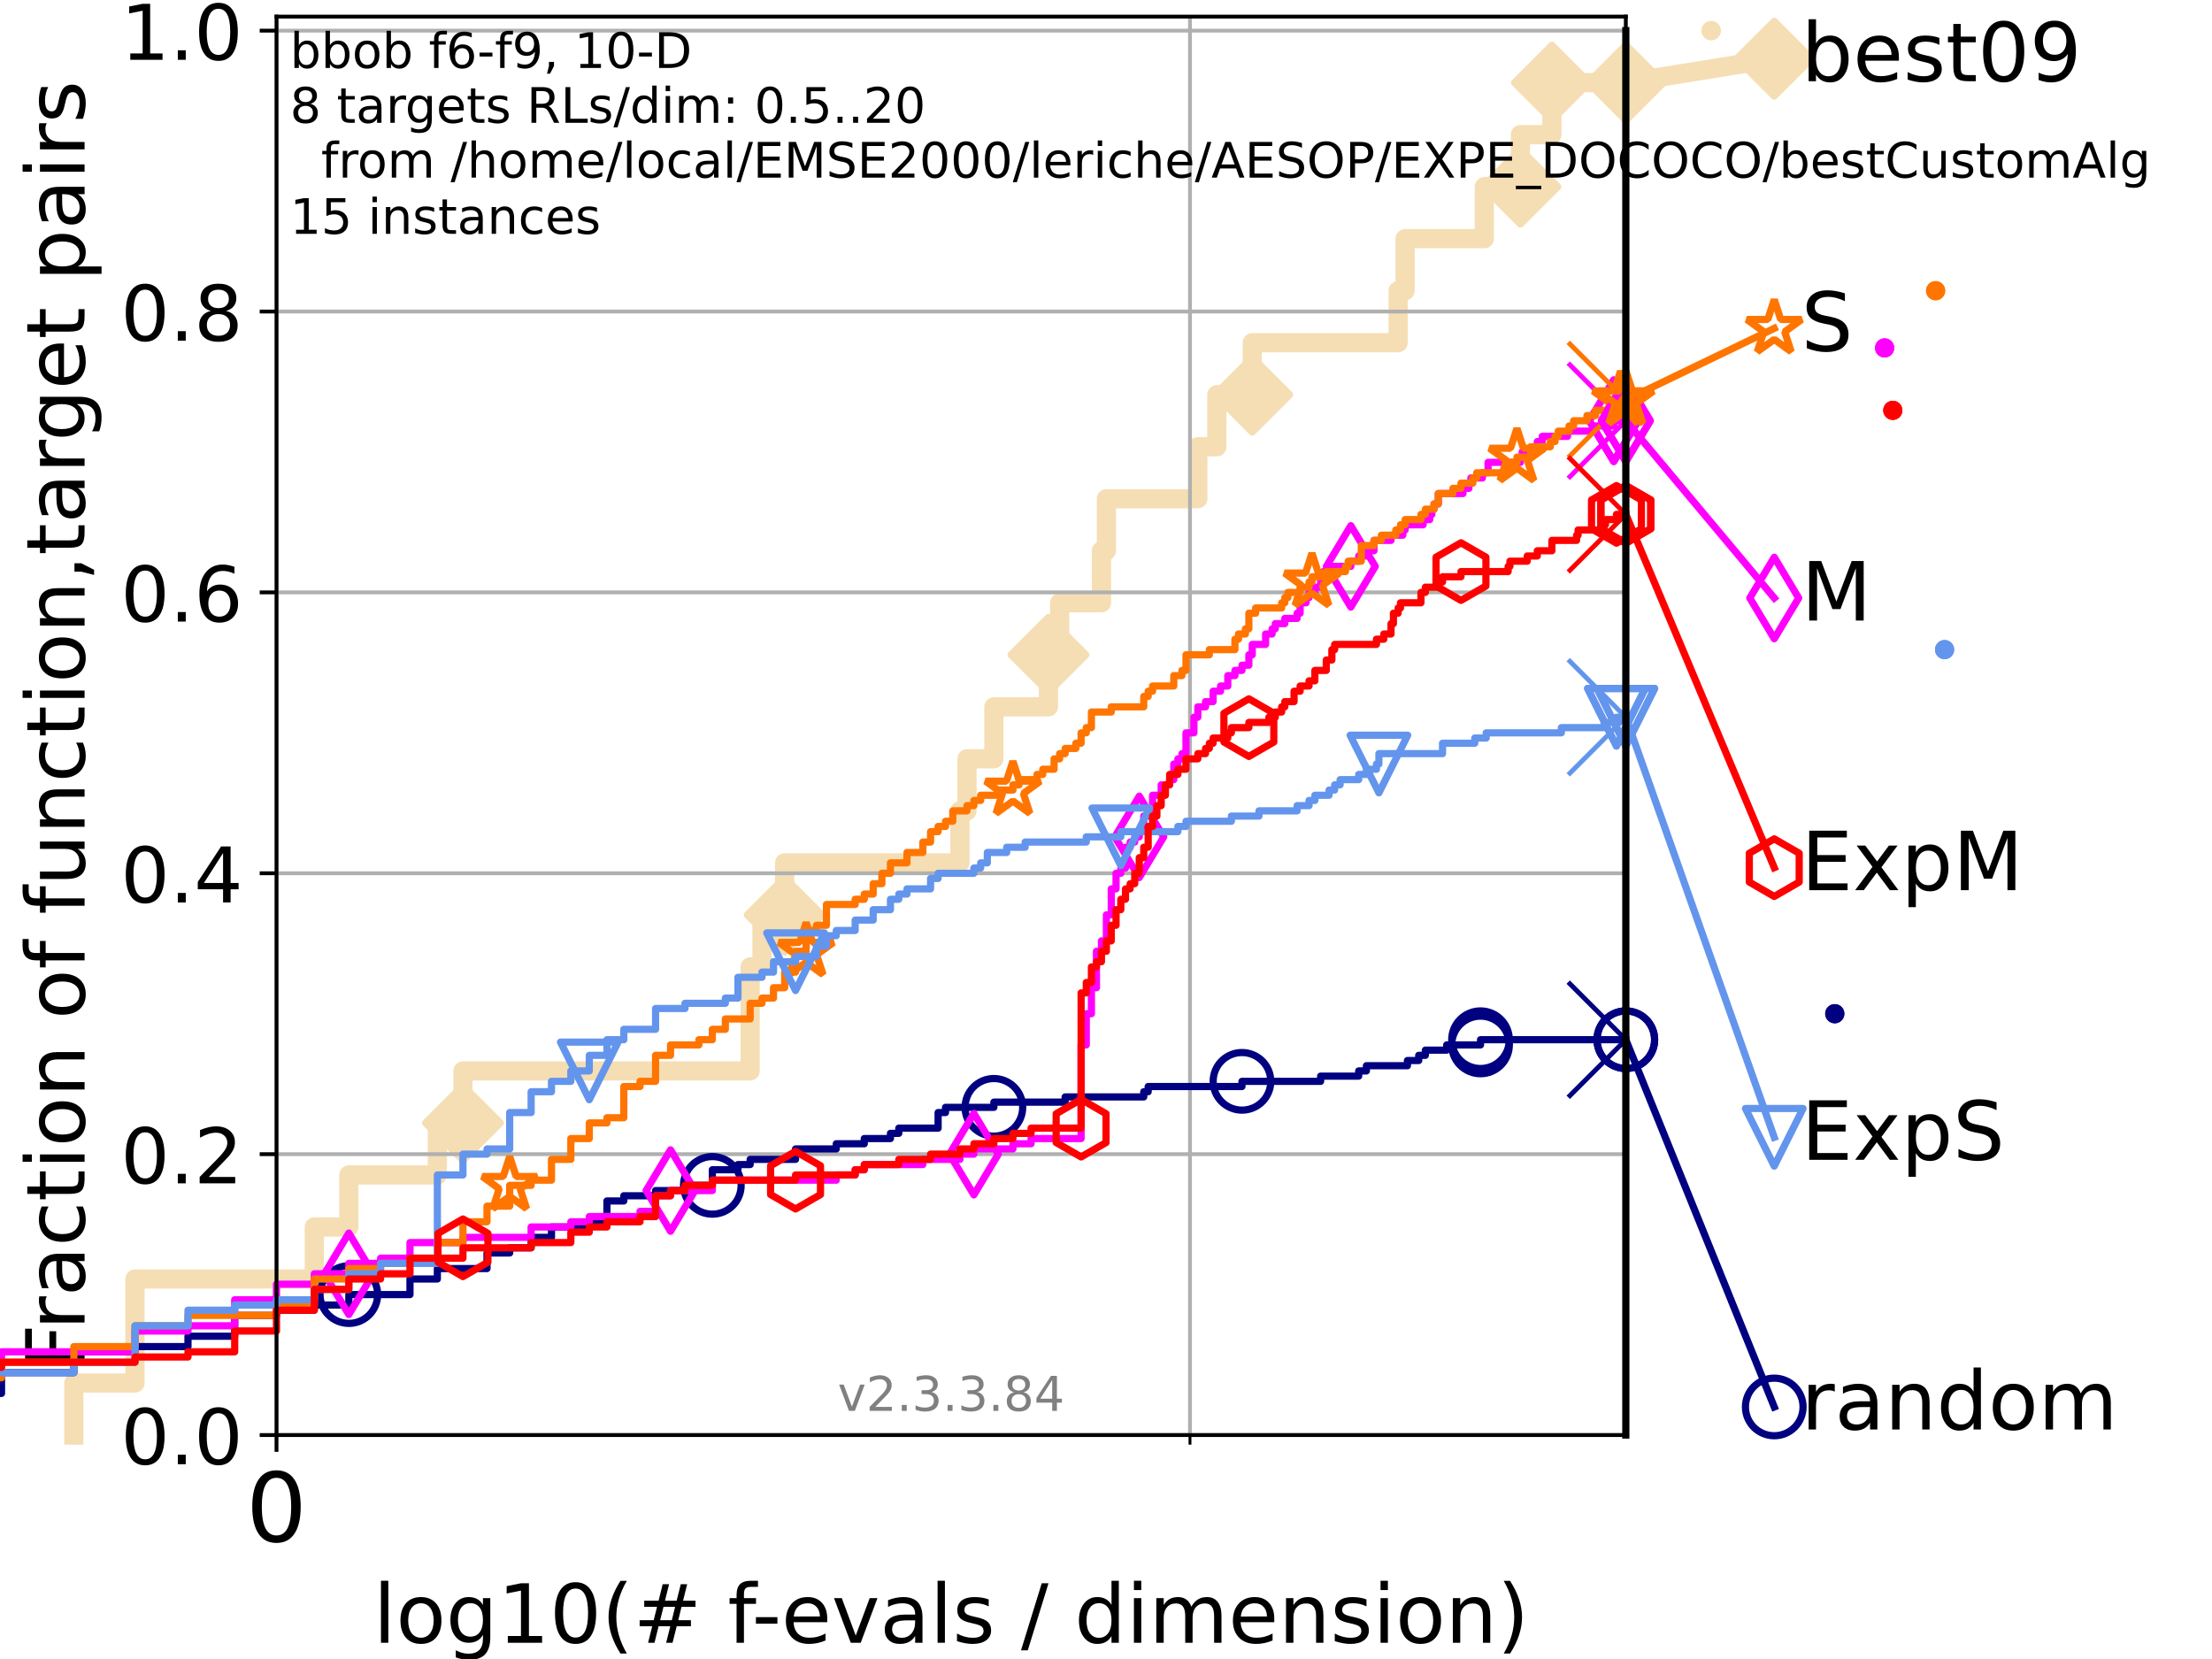 <?xml version="1.0" encoding="utf-8" standalone="no"?>
<!DOCTYPE svg PUBLIC "-//W3C//DTD SVG 1.1//EN"
  "http://www.w3.org/Graphics/SVG/1.1/DTD/svg11.dtd">
<!-- Created with matplotlib (https://matplotlib.org/) -->
<svg height="345.6pt" version="1.1" viewBox="0 0 460.8 345.6" width="460.8pt" xmlns="http://www.w3.org/2000/svg" xmlns:xlink="http://www.w3.org/1999/xlink">
 <defs>
  <style type="text/css">*{stroke-linecap:butt;stroke-linejoin:round;}</style>
 </defs>
 <g id="figure_1">
  <g id="patch_1">
   <path d="M 0 345.6 
L 460.8 345.6 
L 460.8 0 
L 0 0 
z
" style="fill:#ffffff;"/>
  </g>
  <g id="axes_1">
   <g id="patch_2">
    <path d="M 57.6 298.944 
L 338.688 298.944 
L 338.688 3.456 
L 57.6 3.456 
z
" style="fill:#ffffff;"/>
   </g>
   <g id="line2d_1">
    <path d="M 15.383 298.944 
L 15.383 288.108 
L 28.123 288.108 
L 28.123 266.437 
L 65.477 266.437 
L 65.477 255.601 
L 72.668 255.601 
L 72.668 244.766 
L 91.109 244.766 
L 91.109 233.93 
L 96.443 233.93 
L 96.443 223.094 
L 156.27 223.094 
L 156.27 201.423 
L 158.737 201.423 
L 158.737 190.588 
L 163.461 190.588 
L 163.461 179.752 
L 199.976 179.752 
L 199.976 168.916 
L 201.439 168.916 
L 201.439 158.081 
L 207.044 158.081 
L 207.044 147.245 
L 218.417 147.245 
L 218.417 136.409 
L 220.746 136.409 
L 220.746 125.574 
L 229.453 125.574 
L 229.453 114.738 
L 230.48 114.738 
L 230.48 103.902 
L 249.531 103.902 
L 249.531 93.067 
L 253.486 93.067 
L 253.486 82.231 
L 260.87 82.231 
L 260.87 71.395 
L 291.26 71.395 
L 291.26 60.56 
L 292.714 60.56 
L 292.714 49.724 
L 309.211 49.724 
L 309.211 38.889 
L 316.729 38.889 
L 316.729 28.053 
L 323.289 28.053 
L 323.289 17.217 
L 338.688 17.217 
" style="fill:none;stroke:#f5deb3;stroke-linecap:square;stroke-width:4;"/>
   </g>
   <g id="line2d_2">
    <defs>
     <path d="M -0 7.778 
L 7.778 0 
L 0 -7.778 
L -7.778 -0 
z
" id="m7a3dbec539" style="stroke:#f5deb3;stroke-linejoin:miter;stroke-width:1.5;"/>
    </defs>
    <g>
     <use style="fill:#f5deb3;stroke:#f5deb3;stroke-linejoin:miter;stroke-width:1.5;" x="96.443" xlink:href="#m7a3dbec539" y="233.93"/>
     <use style="fill:#f5deb3;stroke:#f5deb3;stroke-linejoin:miter;stroke-width:1.5;" x="163.461" xlink:href="#m7a3dbec539" y="190.588"/>
     <use style="fill:#f5deb3;stroke:#f5deb3;stroke-linejoin:miter;stroke-width:1.5;" x="218.417" xlink:href="#m7a3dbec539" y="136.409"/>
     <use style="fill:#f5deb3;stroke:#f5deb3;stroke-linejoin:miter;stroke-width:1.5;" x="260.87" xlink:href="#m7a3dbec539" y="82.231"/>
     <use style="fill:#f5deb3;stroke:#f5deb3;stroke-linejoin:miter;stroke-width:1.5;" x="316.729" xlink:href="#m7a3dbec539" y="38.889"/>
     <use style="fill:#f5deb3;stroke:#f5deb3;stroke-linejoin:miter;stroke-width:1.5;" x="323.289" xlink:href="#m7a3dbec539" y="17.217"/>
     <use style="fill:#f5deb3;stroke:#f5deb3;stroke-linejoin:miter;stroke-width:1.5;" x="338.688" xlink:href="#m7a3dbec539" y="17.217"/>
    </g>
   </g>
   <g id="line2d_3">
    <path style="fill:none;stroke:#f5deb3;stroke-linecap:square;stroke-width:4;"/>
    <g/>
   </g>
   <g id="line2d_4">
    <path d="M 338.688 17.217 
L 369.608 12.233 
" style="fill:none;stroke:#f5deb3;stroke-linecap:square;stroke-width:4;"/>
    <g>
     <use style="fill:#f5deb3;stroke:#f5deb3;stroke-linejoin:miter;stroke-width:1.5;" x="338.688" xlink:href="#m7a3dbec539" y="17.217"/>
     <use style="fill:#f5deb3;stroke:#f5deb3;stroke-linejoin:miter;stroke-width:1.5;" x="369.608" xlink:href="#m7a3dbec539" y="12.233"/>
    </g>
   </g>
   <g id="matplotlib.axis_1">
    <g id="xtick_1">
     <g id="line2d_5">
      <path clip-path="url(#pe6563cde21)" d="M 57.6 298.944 
L 57.6 3.456 
" style="fill:none;stroke:#b0b0b0;stroke-linecap:square;stroke-width:0.8;"/>
     </g>
     <g id="line2d_6">
      <defs>
       <path d="M 0 0 
L 0 3.5 
" id="me16c8b7317" style="stroke:#000000;stroke-width:0.8;"/>
      </defs>
      <g>
       <use style="stroke:#000000;stroke-width:0.8;" x="57.6" xlink:href="#me16c8b7317" y="298.944"/>
      </g>
     </g>
     <g id="text_1">
      <!-- 0 -->
      <g transform="translate(51.237 321.141)scale(0.2 -0.2)">
       <defs>
        <path d="M 31.781 66.406 
Q 24.172 66.406 20.328 58.906 
Q 16.5 51.422 16.5 36.375 
Q 16.5 21.391 20.328 13.891 
Q 24.172 6.391 31.781 6.391 
Q 39.453 6.391 43.281 13.891 
Q 47.125 21.391 47.125 36.375 
Q 47.125 51.422 43.281 58.906 
Q 39.453 66.406 31.781 66.406 
z
M 31.781 74.219 
Q 44.047 74.219 50.516 64.516 
Q 56.984 54.828 56.984 36.375 
Q 56.984 17.969 50.516 8.266 
Q 44.047 -1.422 31.781 -1.422 
Q 19.531 -1.422 13.062 8.266 
Q 6.594 17.969 6.594 36.375 
Q 6.594 54.828 13.062 64.516 
Q 19.531 74.219 31.781 74.219 
z
" id="DejaVuSans-48"/>
       </defs>
       <use xlink:href="#DejaVuSans-48"/>
      </g>
     </g>
    </g>
    <g id="xtick_2">
     <g id="line2d_7">
      <path clip-path="url(#pe6563cde21)" d="M 247.894 298.944 
L 247.894 3.456 
" style="fill:none;stroke:#b0b0b0;stroke-linecap:square;stroke-width:0.8;"/>
     </g>
     <g id="line2d_8">
      <defs>
       <path d="M 0 0 
L 0 2 
" id="m36caa87587" style="stroke:#000000;stroke-width:0.6;"/>
      </defs>
      <g>
       <use style="stroke:#000000;stroke-width:0.6;" x="247.894" xlink:href="#m36caa87587" y="298.944"/>
      </g>
     </g>
    </g>
    <g id="text_2">
     <!-- log10(# f-evals / dimension) -->
     <g transform="translate(77.764 342.218)scale(0.17 -0.17)">
      <defs>
       <path d="M 9.422 75.984 
L 18.406 75.984 
L 18.406 0 
L 9.422 0 
z
" id="DejaVuSans-108"/>
       <path d="M 30.609 48.391 
Q 23.391 48.391 19.188 42.75 
Q 14.984 37.109 14.984 27.297 
Q 14.984 17.484 19.156 11.844 
Q 23.344 6.203 30.609 6.203 
Q 37.797 6.203 41.984 11.859 
Q 46.188 17.531 46.188 27.297 
Q 46.188 37.016 41.984 42.703 
Q 37.797 48.391 30.609 48.391 
z
M 30.609 56 
Q 42.328 56 49.016 48.375 
Q 55.719 40.766 55.719 27.297 
Q 55.719 13.875 49.016 6.219 
Q 42.328 -1.422 30.609 -1.422 
Q 18.844 -1.422 12.172 6.219 
Q 5.516 13.875 5.516 27.297 
Q 5.516 40.766 12.172 48.375 
Q 18.844 56 30.609 56 
z
" id="DejaVuSans-111"/>
       <path d="M 45.406 27.984 
Q 45.406 37.75 41.375 43.109 
Q 37.359 48.484 30.078 48.484 
Q 22.859 48.484 18.828 43.109 
Q 14.797 37.75 14.797 27.984 
Q 14.797 18.266 18.828 12.891 
Q 22.859 7.516 30.078 7.516 
Q 37.359 7.516 41.375 12.891 
Q 45.406 18.266 45.406 27.984 
z
M 54.391 6.781 
Q 54.391 -7.172 48.188 -13.984 
Q 42 -20.797 29.203 -20.797 
Q 24.469 -20.797 20.266 -20.094 
Q 16.062 -19.391 12.109 -17.922 
L 12.109 -9.188 
Q 16.062 -11.328 19.922 -12.344 
Q 23.781 -13.375 27.781 -13.375 
Q 36.625 -13.375 41.016 -8.766 
Q 45.406 -4.156 45.406 5.172 
L 45.406 9.625 
Q 42.625 4.781 38.281 2.391 
Q 33.938 0 27.875 0 
Q 17.828 0 11.672 7.656 
Q 5.516 15.328 5.516 27.984 
Q 5.516 40.672 11.672 48.328 
Q 17.828 56 27.875 56 
Q 33.938 56 38.281 53.609 
Q 42.625 51.219 45.406 46.391 
L 45.406 54.688 
L 54.391 54.688 
z
" id="DejaVuSans-103"/>
       <path d="M 12.406 8.297 
L 28.516 8.297 
L 28.516 63.922 
L 10.984 60.406 
L 10.984 69.391 
L 28.422 72.906 
L 38.281 72.906 
L 38.281 8.297 
L 54.391 8.297 
L 54.391 0 
L 12.406 0 
z
" id="DejaVuSans-49"/>
       <path d="M 31 75.875 
Q 24.469 64.656 21.281 53.656 
Q 18.109 42.672 18.109 31.391 
Q 18.109 20.125 21.312 9.062 
Q 24.516 -2 31 -13.188 
L 23.188 -13.188 
Q 15.875 -1.703 12.234 9.375 
Q 8.594 20.453 8.594 31.391 
Q 8.594 42.281 12.203 53.312 
Q 15.828 64.359 23.188 75.875 
z
" id="DejaVuSans-40"/>
       <path d="M 51.125 44 
L 36.922 44 
L 32.812 27.688 
L 47.125 27.688 
z
M 43.797 71.781 
L 38.719 51.516 
L 52.984 51.516 
L 58.109 71.781 
L 65.922 71.781 
L 60.891 51.516 
L 76.125 51.516 
L 76.125 44 
L 58.984 44 
L 54.984 27.688 
L 70.516 27.688 
L 70.516 20.219 
L 53.078 20.219 
L 48 0 
L 40.188 0 
L 45.219 20.219 
L 30.906 20.219 
L 25.875 0 
L 18.016 0 
L 23.094 20.219 
L 7.719 20.219 
L 7.719 27.688 
L 24.906 27.688 
L 29 44 
L 13.281 44 
L 13.281 51.516 
L 30.906 51.516 
L 35.891 71.781 
z
" id="DejaVuSans-35"/>
       <path id="DejaVuSans-32"/>
       <path d="M 37.109 75.984 
L 37.109 68.5 
L 28.516 68.5 
Q 23.688 68.5 21.797 66.547 
Q 19.922 64.594 19.922 59.516 
L 19.922 54.688 
L 34.719 54.688 
L 34.719 47.703 
L 19.922 47.703 
L 19.922 0 
L 10.891 0 
L 10.891 47.703 
L 2.297 47.703 
L 2.297 54.688 
L 10.891 54.688 
L 10.891 58.5 
Q 10.891 67.625 15.141 71.797 
Q 19.391 75.984 28.609 75.984 
z
" id="DejaVuSans-102"/>
       <path d="M 4.891 31.391 
L 31.203 31.391 
L 31.203 23.391 
L 4.891 23.391 
z
" id="DejaVuSans-45"/>
       <path d="M 56.203 29.594 
L 56.203 25.203 
L 14.891 25.203 
Q 15.484 15.922 20.484 11.062 
Q 25.484 6.203 34.422 6.203 
Q 39.594 6.203 44.453 7.469 
Q 49.312 8.734 54.109 11.281 
L 54.109 2.781 
Q 49.266 0.734 44.188 -0.344 
Q 39.109 -1.422 33.891 -1.422 
Q 20.797 -1.422 13.156 6.188 
Q 5.516 13.812 5.516 26.812 
Q 5.516 40.234 12.766 48.109 
Q 20.016 56 32.328 56 
Q 43.359 56 49.781 48.891 
Q 56.203 41.797 56.203 29.594 
z
M 47.219 32.234 
Q 47.125 39.594 43.094 43.984 
Q 39.062 48.391 32.422 48.391 
Q 24.906 48.391 20.391 44.141 
Q 15.875 39.891 15.188 32.172 
z
" id="DejaVuSans-101"/>
       <path d="M 2.984 54.688 
L 12.5 54.688 
L 29.594 8.797 
L 46.688 54.688 
L 56.203 54.688 
L 35.688 0 
L 23.484 0 
z
" id="DejaVuSans-118"/>
       <path d="M 34.281 27.484 
Q 23.391 27.484 19.188 25 
Q 14.984 22.516 14.984 16.5 
Q 14.984 11.719 18.141 8.906 
Q 21.297 6.109 26.703 6.109 
Q 34.188 6.109 38.703 11.406 
Q 43.219 16.703 43.219 25.484 
L 43.219 27.484 
z
M 52.203 31.203 
L 52.203 0 
L 43.219 0 
L 43.219 8.297 
Q 40.141 3.328 35.547 0.953 
Q 30.953 -1.422 24.312 -1.422 
Q 15.922 -1.422 10.953 3.297 
Q 6 8.016 6 15.922 
Q 6 25.141 12.172 29.828 
Q 18.359 34.516 30.609 34.516 
L 43.219 34.516 
L 43.219 35.406 
Q 43.219 41.609 39.141 45 
Q 35.062 48.391 27.688 48.391 
Q 23 48.391 18.547 47.266 
Q 14.109 46.141 10.016 43.891 
L 10.016 52.203 
Q 14.938 54.109 19.578 55.047 
Q 24.219 56 28.609 56 
Q 40.484 56 46.344 49.844 
Q 52.203 43.703 52.203 31.203 
z
" id="DejaVuSans-97"/>
       <path d="M 44.281 53.078 
L 44.281 44.578 
Q 40.484 46.531 36.375 47.5 
Q 32.281 48.484 27.875 48.484 
Q 21.188 48.484 17.844 46.438 
Q 14.5 44.391 14.5 40.281 
Q 14.5 37.156 16.891 35.375 
Q 19.281 33.594 26.516 31.984 
L 29.594 31.297 
Q 39.156 29.25 43.188 25.516 
Q 47.219 21.781 47.219 15.094 
Q 47.219 7.469 41.188 3.016 
Q 35.156 -1.422 24.609 -1.422 
Q 20.219 -1.422 15.453 -0.562 
Q 10.688 0.297 5.422 2 
L 5.422 11.281 
Q 10.406 8.688 15.234 7.391 
Q 20.062 6.109 24.812 6.109 
Q 31.156 6.109 34.562 8.281 
Q 37.984 10.453 37.984 14.406 
Q 37.984 18.062 35.516 20.016 
Q 33.062 21.969 24.703 23.781 
L 21.578 24.516 
Q 13.234 26.266 9.516 29.906 
Q 5.812 33.547 5.812 39.891 
Q 5.812 47.609 11.281 51.797 
Q 16.75 56 26.812 56 
Q 31.781 56 36.172 55.266 
Q 40.578 54.547 44.281 53.078 
z
" id="DejaVuSans-115"/>
       <path d="M 25.391 72.906 
L 33.688 72.906 
L 8.297 -9.281 
L 0 -9.281 
z
" id="DejaVuSans-47"/>
       <path d="M 45.406 46.391 
L 45.406 75.984 
L 54.391 75.984 
L 54.391 0 
L 45.406 0 
L 45.406 8.203 
Q 42.578 3.328 38.25 0.953 
Q 33.938 -1.422 27.875 -1.422 
Q 17.969 -1.422 11.734 6.484 
Q 5.516 14.406 5.516 27.297 
Q 5.516 40.188 11.734 48.094 
Q 17.969 56 27.875 56 
Q 33.938 56 38.25 53.625 
Q 42.578 51.266 45.406 46.391 
z
M 14.797 27.297 
Q 14.797 17.391 18.875 11.75 
Q 22.953 6.109 30.078 6.109 
Q 37.203 6.109 41.297 11.75 
Q 45.406 17.391 45.406 27.297 
Q 45.406 37.203 41.297 42.844 
Q 37.203 48.484 30.078 48.484 
Q 22.953 48.484 18.875 42.844 
Q 14.797 37.203 14.797 27.297 
z
" id="DejaVuSans-100"/>
       <path d="M 9.422 54.688 
L 18.406 54.688 
L 18.406 0 
L 9.422 0 
z
M 9.422 75.984 
L 18.406 75.984 
L 18.406 64.594 
L 9.422 64.594 
z
" id="DejaVuSans-105"/>
       <path d="M 52 44.188 
Q 55.375 50.25 60.062 53.125 
Q 64.75 56 71.094 56 
Q 79.641 56 84.281 50.016 
Q 88.922 44.047 88.922 33.016 
L 88.922 0 
L 79.891 0 
L 79.891 32.719 
Q 79.891 40.578 77.094 44.375 
Q 74.312 48.188 68.609 48.188 
Q 61.625 48.188 57.562 43.547 
Q 53.516 38.922 53.516 30.906 
L 53.516 0 
L 44.484 0 
L 44.484 32.719 
Q 44.484 40.625 41.703 44.406 
Q 38.922 48.188 33.109 48.188 
Q 26.219 48.188 22.156 43.531 
Q 18.109 38.875 18.109 30.906 
L 18.109 0 
L 9.078 0 
L 9.078 54.688 
L 18.109 54.688 
L 18.109 46.188 
Q 21.188 51.219 25.484 53.609 
Q 29.781 56 35.688 56 
Q 41.656 56 45.828 52.969 
Q 50 49.953 52 44.188 
z
" id="DejaVuSans-109"/>
       <path d="M 54.891 33.016 
L 54.891 0 
L 45.906 0 
L 45.906 32.719 
Q 45.906 40.484 42.875 44.328 
Q 39.844 48.188 33.797 48.188 
Q 26.516 48.188 22.312 43.547 
Q 18.109 38.922 18.109 30.906 
L 18.109 0 
L 9.078 0 
L 9.078 54.688 
L 18.109 54.688 
L 18.109 46.188 
Q 21.344 51.125 25.703 53.562 
Q 30.078 56 35.797 56 
Q 45.219 56 50.047 50.172 
Q 54.891 44.344 54.891 33.016 
z
" id="DejaVuSans-110"/>
       <path d="M 8.016 75.875 
L 15.828 75.875 
Q 23.141 64.359 26.781 53.312 
Q 30.422 42.281 30.422 31.391 
Q 30.422 20.453 26.781 9.375 
Q 23.141 -1.703 15.828 -13.188 
L 8.016 -13.188 
Q 14.5 -2 17.703 9.062 
Q 20.906 20.125 20.906 31.391 
Q 20.906 42.672 17.703 53.656 
Q 14.5 64.656 8.016 75.875 
z
" id="DejaVuSans-41"/>
      </defs>
      <use xlink:href="#DejaVuSans-108"/>
      <use x="27.783" xlink:href="#DejaVuSans-111"/>
      <use x="88.965" xlink:href="#DejaVuSans-103"/>
      <use x="152.441" xlink:href="#DejaVuSans-49"/>
      <use x="216.064" xlink:href="#DejaVuSans-48"/>
      <use x="279.688" xlink:href="#DejaVuSans-40"/>
      <use x="318.701" xlink:href="#DejaVuSans-35"/>
      <use x="402.49" xlink:href="#DejaVuSans-32"/>
      <use x="434.277" xlink:href="#DejaVuSans-102"/>
      <use x="463.982" xlink:href="#DejaVuSans-45"/>
      <use x="500.066" xlink:href="#DejaVuSans-101"/>
      <use x="561.59" xlink:href="#DejaVuSans-118"/>
      <use x="620.77" xlink:href="#DejaVuSans-97"/>
      <use x="682.049" xlink:href="#DejaVuSans-108"/>
      <use x="709.832" xlink:href="#DejaVuSans-115"/>
      <use x="761.932" xlink:href="#DejaVuSans-32"/>
      <use x="793.719" xlink:href="#DejaVuSans-47"/>
      <use x="827.41" xlink:href="#DejaVuSans-32"/>
      <use x="859.197" xlink:href="#DejaVuSans-100"/>
      <use x="922.674" xlink:href="#DejaVuSans-105"/>
      <use x="950.457" xlink:href="#DejaVuSans-109"/>
      <use x="1047.869" xlink:href="#DejaVuSans-101"/>
      <use x="1109.393" xlink:href="#DejaVuSans-110"/>
      <use x="1172.771" xlink:href="#DejaVuSans-115"/>
      <use x="1224.871" xlink:href="#DejaVuSans-105"/>
      <use x="1252.654" xlink:href="#DejaVuSans-111"/>
      <use x="1313.836" xlink:href="#DejaVuSans-110"/>
      <use x="1377.215" xlink:href="#DejaVuSans-41"/>
     </g>
    </g>
   </g>
   <g id="matplotlib.axis_2">
    <g id="ytick_1">
     <g id="line2d_9">
      <path clip-path="url(#pe6563cde21)" d="M 57.6 298.944 
L 338.688 298.944 
" style="fill:none;stroke:#b0b0b0;stroke-linecap:square;stroke-width:0.8;"/>
     </g>
     <g id="line2d_10">
      <defs>
       <path d="M 0 0 
L -3.5 0 
" id="m348daa87a4" style="stroke:#000000;stroke-width:0.8;"/>
      </defs>
      <g>
       <use style="stroke:#000000;stroke-width:0.8;" x="57.6" xlink:href="#m348daa87a4" y="298.944"/>
      </g>
     </g>
     <g id="text_3">
      <!-- 0.0 -->
      <g transform="translate(25.155 305.023)scale(0.16 -0.16)">
       <defs>
        <path d="M 10.688 12.406 
L 21 12.406 
L 21 0 
L 10.688 0 
z
" id="DejaVuSans-46"/>
       </defs>
       <use xlink:href="#DejaVuSans-48"/>
       <use x="63.623" xlink:href="#DejaVuSans-46"/>
       <use x="95.41" xlink:href="#DejaVuSans-48"/>
      </g>
     </g>
    </g>
    <g id="ytick_2">
     <g id="line2d_11">
      <path clip-path="url(#pe6563cde21)" d="M 57.6 240.432 
L 338.688 240.432 
" style="fill:none;stroke:#b0b0b0;stroke-linecap:square;stroke-width:0.8;"/>
     </g>
     <g id="line2d_12">
      <g>
       <use style="stroke:#000000;stroke-width:0.8;" x="57.6" xlink:href="#m348daa87a4" y="240.432"/>
      </g>
     </g>
     <g id="text_4">
      <!-- 0.2 -->
      <g transform="translate(25.155 246.51)scale(0.16 -0.16)">
       <defs>
        <path d="M 19.188 8.297 
L 53.609 8.297 
L 53.609 0 
L 7.328 0 
L 7.328 8.297 
Q 12.938 14.109 22.625 23.891 
Q 32.328 33.688 34.812 36.531 
Q 39.547 41.844 41.422 45.531 
Q 43.312 49.219 43.312 52.781 
Q 43.312 58.594 39.234 62.25 
Q 35.156 65.922 28.609 65.922 
Q 23.969 65.922 18.812 64.312 
Q 13.672 62.703 7.812 59.422 
L 7.812 69.391 
Q 13.766 71.781 18.938 73 
Q 24.125 74.219 28.422 74.219 
Q 39.75 74.219 46.484 68.547 
Q 53.219 62.891 53.219 53.422 
Q 53.219 48.922 51.531 44.891 
Q 49.859 40.875 45.406 35.406 
Q 44.188 33.984 37.641 27.219 
Q 31.109 20.453 19.188 8.297 
z
" id="DejaVuSans-50"/>
       </defs>
       <use xlink:href="#DejaVuSans-48"/>
       <use x="63.623" xlink:href="#DejaVuSans-46"/>
       <use x="95.41" xlink:href="#DejaVuSans-50"/>
      </g>
     </g>
    </g>
    <g id="ytick_3">
     <g id="line2d_13">
      <path clip-path="url(#pe6563cde21)" d="M 57.6 181.919 
L 338.688 181.919 
" style="fill:none;stroke:#b0b0b0;stroke-linecap:square;stroke-width:0.8;"/>
     </g>
     <g id="line2d_14">
      <g>
       <use style="stroke:#000000;stroke-width:0.8;" x="57.6" xlink:href="#m348daa87a4" y="181.919"/>
      </g>
     </g>
     <g id="text_5">
      <!-- 0.4 -->
      <g transform="translate(25.155 187.998)scale(0.16 -0.16)">
       <defs>
        <path d="M 37.797 64.312 
L 12.891 25.391 
L 37.797 25.391 
z
M 35.203 72.906 
L 47.609 72.906 
L 47.609 25.391 
L 58.016 25.391 
L 58.016 17.188 
L 47.609 17.188 
L 47.609 0 
L 37.797 0 
L 37.797 17.188 
L 4.891 17.188 
L 4.891 26.703 
z
" id="DejaVuSans-52"/>
       </defs>
       <use xlink:href="#DejaVuSans-48"/>
       <use x="63.623" xlink:href="#DejaVuSans-46"/>
       <use x="95.41" xlink:href="#DejaVuSans-52"/>
      </g>
     </g>
    </g>
    <g id="ytick_4">
     <g id="line2d_15">
      <path clip-path="url(#pe6563cde21)" d="M 57.6 123.407 
L 338.688 123.407 
" style="fill:none;stroke:#b0b0b0;stroke-linecap:square;stroke-width:0.8;"/>
     </g>
     <g id="line2d_16">
      <g>
       <use style="stroke:#000000;stroke-width:0.8;" x="57.6" xlink:href="#m348daa87a4" y="123.407"/>
      </g>
     </g>
     <g id="text_6">
      <!-- 0.6 -->
      <g transform="translate(25.155 129.485)scale(0.16 -0.16)">
       <defs>
        <path d="M 33.016 40.375 
Q 26.375 40.375 22.484 35.828 
Q 18.609 31.297 18.609 23.391 
Q 18.609 15.531 22.484 10.953 
Q 26.375 6.391 33.016 6.391 
Q 39.656 6.391 43.531 10.953 
Q 47.406 15.531 47.406 23.391 
Q 47.406 31.297 43.531 35.828 
Q 39.656 40.375 33.016 40.375 
z
M 52.594 71.297 
L 52.594 62.312 
Q 48.875 64.062 45.094 64.984 
Q 41.312 65.922 37.594 65.922 
Q 27.828 65.922 22.672 59.328 
Q 17.531 52.734 16.797 39.406 
Q 19.672 43.656 24.016 45.922 
Q 28.375 48.188 33.594 48.188 
Q 44.578 48.188 50.953 41.516 
Q 57.328 34.859 57.328 23.391 
Q 57.328 12.156 50.688 5.359 
Q 44.047 -1.422 33.016 -1.422 
Q 20.359 -1.422 13.672 8.266 
Q 6.984 17.969 6.984 36.375 
Q 6.984 53.656 15.188 63.938 
Q 23.391 74.219 37.203 74.219 
Q 40.922 74.219 44.703 73.484 
Q 48.484 72.75 52.594 71.297 
z
" id="DejaVuSans-54"/>
       </defs>
       <use xlink:href="#DejaVuSans-48"/>
       <use x="63.623" xlink:href="#DejaVuSans-46"/>
       <use x="95.41" xlink:href="#DejaVuSans-54"/>
      </g>
     </g>
    </g>
    <g id="ytick_5">
     <g id="line2d_17">
      <path clip-path="url(#pe6563cde21)" d="M 57.6 64.894 
L 338.688 64.894 
" style="fill:none;stroke:#b0b0b0;stroke-linecap:square;stroke-width:0.8;"/>
     </g>
     <g id="line2d_18">
      <g>
       <use style="stroke:#000000;stroke-width:0.8;" x="57.6" xlink:href="#m348daa87a4" y="64.894"/>
      </g>
     </g>
     <g id="text_7">
      <!-- 0.8 -->
      <g transform="translate(25.155 70.973)scale(0.16 -0.16)">
       <defs>
        <path d="M 31.781 34.625 
Q 24.75 34.625 20.719 30.859 
Q 16.703 27.094 16.703 20.516 
Q 16.703 13.922 20.719 10.156 
Q 24.75 6.391 31.781 6.391 
Q 38.812 6.391 42.859 10.172 
Q 46.922 13.969 46.922 20.516 
Q 46.922 27.094 42.891 30.859 
Q 38.875 34.625 31.781 34.625 
z
M 21.922 38.812 
Q 15.578 40.375 12.031 44.719 
Q 8.5 49.078 8.5 55.328 
Q 8.5 64.062 14.719 69.141 
Q 20.953 74.219 31.781 74.219 
Q 42.672 74.219 48.875 69.141 
Q 55.078 64.062 55.078 55.328 
Q 55.078 49.078 51.531 44.719 
Q 48 40.375 41.703 38.812 
Q 48.828 37.156 52.797 32.312 
Q 56.781 27.484 56.781 20.516 
Q 56.781 9.906 50.312 4.234 
Q 43.844 -1.422 31.781 -1.422 
Q 19.734 -1.422 13.25 4.234 
Q 6.781 9.906 6.781 20.516 
Q 6.781 27.484 10.781 32.312 
Q 14.797 37.156 21.922 38.812 
z
M 18.312 54.391 
Q 18.312 48.734 21.844 45.562 
Q 25.391 42.391 31.781 42.391 
Q 38.141 42.391 41.719 45.562 
Q 45.312 48.734 45.312 54.391 
Q 45.312 60.062 41.719 63.234 
Q 38.141 66.406 31.781 66.406 
Q 25.391 66.406 21.844 63.234 
Q 18.312 60.062 18.312 54.391 
z
" id="DejaVuSans-56"/>
       </defs>
       <use xlink:href="#DejaVuSans-48"/>
       <use x="63.623" xlink:href="#DejaVuSans-46"/>
       <use x="95.41" xlink:href="#DejaVuSans-56"/>
      </g>
     </g>
    </g>
    <g id="ytick_6">
     <g id="line2d_19">
      <path clip-path="url(#pe6563cde21)" d="M 57.6 6.382 
L 338.688 6.382 
" style="fill:none;stroke:#b0b0b0;stroke-linecap:square;stroke-width:0.8;"/>
     </g>
     <g id="line2d_20">
      <g>
       <use style="stroke:#000000;stroke-width:0.8;" x="57.6" xlink:href="#m348daa87a4" y="6.382"/>
      </g>
     </g>
     <g id="text_8">
      <!-- 1.0 -->
      <g transform="translate(25.155 12.46)scale(0.16 -0.16)">
       <use xlink:href="#DejaVuSans-49"/>
       <use x="63.623" xlink:href="#DejaVuSans-46"/>
       <use x="95.41" xlink:href="#DejaVuSans-48"/>
      </g>
     </g>
    </g>
    <g id="text_9">
     <!-- Fraction of function,target pairs -->
     <g transform="translate(17.62 285.585)rotate(-90)scale(0.17 -0.17)">
      <defs>
       <path d="M 9.812 72.906 
L 51.703 72.906 
L 51.703 64.594 
L 19.672 64.594 
L 19.672 43.109 
L 48.578 43.109 
L 48.578 34.812 
L 19.672 34.812 
L 19.672 0 
L 9.812 0 
z
" id="DejaVuSans-70"/>
       <path d="M 41.109 46.297 
Q 39.594 47.172 37.812 47.578 
Q 36.031 48 33.891 48 
Q 26.266 48 22.188 43.047 
Q 18.109 38.094 18.109 28.812 
L 18.109 0 
L 9.078 0 
L 9.078 54.688 
L 18.109 54.688 
L 18.109 46.188 
Q 20.953 51.172 25.484 53.578 
Q 30.031 56 36.531 56 
Q 37.453 56 38.578 55.875 
Q 39.703 55.766 41.062 55.516 
z
" id="DejaVuSans-114"/>
       <path d="M 48.781 52.594 
L 48.781 44.188 
Q 44.969 46.297 41.141 47.344 
Q 37.312 48.391 33.406 48.391 
Q 24.656 48.391 19.812 42.844 
Q 14.984 37.312 14.984 27.297 
Q 14.984 17.281 19.812 11.734 
Q 24.656 6.203 33.406 6.203 
Q 37.312 6.203 41.141 7.25 
Q 44.969 8.297 48.781 10.406 
L 48.781 2.094 
Q 45.016 0.344 40.984 -0.531 
Q 36.969 -1.422 32.422 -1.422 
Q 20.062 -1.422 12.781 6.344 
Q 5.516 14.109 5.516 27.297 
Q 5.516 40.672 12.859 48.328 
Q 20.219 56 33.016 56 
Q 37.156 56 41.109 55.141 
Q 45.062 54.297 48.781 52.594 
z
" id="DejaVuSans-99"/>
       <path d="M 18.312 70.219 
L 18.312 54.688 
L 36.812 54.688 
L 36.812 47.703 
L 18.312 47.703 
L 18.312 18.016 
Q 18.312 11.328 20.141 9.422 
Q 21.969 7.516 27.594 7.516 
L 36.812 7.516 
L 36.812 0 
L 27.594 0 
Q 17.188 0 13.234 3.875 
Q 9.281 7.766 9.281 18.016 
L 9.281 47.703 
L 2.688 47.703 
L 2.688 54.688 
L 9.281 54.688 
L 9.281 70.219 
z
" id="DejaVuSans-116"/>
       <path d="M 8.5 21.578 
L 8.5 54.688 
L 17.484 54.688 
L 17.484 21.922 
Q 17.484 14.156 20.5 10.266 
Q 23.531 6.391 29.594 6.391 
Q 36.859 6.391 41.078 11.031 
Q 45.312 15.672 45.312 23.688 
L 45.312 54.688 
L 54.297 54.688 
L 54.297 0 
L 45.312 0 
L 45.312 8.406 
Q 42.047 3.422 37.719 1 
Q 33.406 -1.422 27.688 -1.422 
Q 18.266 -1.422 13.375 4.438 
Q 8.5 10.297 8.5 21.578 
z
M 31.109 56 
z
" id="DejaVuSans-117"/>
       <path d="M 11.719 12.406 
L 22.016 12.406 
L 22.016 4 
L 14.016 -11.625 
L 7.719 -11.625 
L 11.719 4 
z
" id="DejaVuSans-44"/>
       <path d="M 18.109 8.203 
L 18.109 -20.797 
L 9.078 -20.797 
L 9.078 54.688 
L 18.109 54.688 
L 18.109 46.391 
Q 20.953 51.266 25.266 53.625 
Q 29.594 56 35.594 56 
Q 45.562 56 51.781 48.094 
Q 58.016 40.188 58.016 27.297 
Q 58.016 14.406 51.781 6.484 
Q 45.562 -1.422 35.594 -1.422 
Q 29.594 -1.422 25.266 0.953 
Q 20.953 3.328 18.109 8.203 
z
M 48.688 27.297 
Q 48.688 37.203 44.609 42.844 
Q 40.531 48.484 33.406 48.484 
Q 26.266 48.484 22.188 42.844 
Q 18.109 37.203 18.109 27.297 
Q 18.109 17.391 22.188 11.75 
Q 26.266 6.109 33.406 6.109 
Q 40.531 6.109 44.609 11.75 
Q 48.688 17.391 48.688 27.297 
z
" id="DejaVuSans-112"/>
      </defs>
      <use xlink:href="#DejaVuSans-70"/>
      <use x="50.27" xlink:href="#DejaVuSans-114"/>
      <use x="91.383" xlink:href="#DejaVuSans-97"/>
      <use x="152.662" xlink:href="#DejaVuSans-99"/>
      <use x="207.643" xlink:href="#DejaVuSans-116"/>
      <use x="246.852" xlink:href="#DejaVuSans-105"/>
      <use x="274.635" xlink:href="#DejaVuSans-111"/>
      <use x="335.816" xlink:href="#DejaVuSans-110"/>
      <use x="399.195" xlink:href="#DejaVuSans-32"/>
      <use x="430.982" xlink:href="#DejaVuSans-111"/>
      <use x="492.164" xlink:href="#DejaVuSans-102"/>
      <use x="527.369" xlink:href="#DejaVuSans-32"/>
      <use x="559.156" xlink:href="#DejaVuSans-102"/>
      <use x="594.361" xlink:href="#DejaVuSans-117"/>
      <use x="657.74" xlink:href="#DejaVuSans-110"/>
      <use x="721.119" xlink:href="#DejaVuSans-99"/>
      <use x="776.1" xlink:href="#DejaVuSans-116"/>
      <use x="815.309" xlink:href="#DejaVuSans-105"/>
      <use x="843.092" xlink:href="#DejaVuSans-111"/>
      <use x="904.273" xlink:href="#DejaVuSans-110"/>
      <use x="967.652" xlink:href="#DejaVuSans-44"/>
      <use x="999.439" xlink:href="#DejaVuSans-116"/>
      <use x="1038.648" xlink:href="#DejaVuSans-97"/>
      <use x="1099.928" xlink:href="#DejaVuSans-114"/>
      <use x="1139.291" xlink:href="#DejaVuSans-103"/>
      <use x="1202.768" xlink:href="#DejaVuSans-101"/>
      <use x="1264.291" xlink:href="#DejaVuSans-116"/>
      <use x="1303.5" xlink:href="#DejaVuSans-32"/>
      <use x="1335.287" xlink:href="#DejaVuSans-112"/>
      <use x="1398.764" xlink:href="#DejaVuSans-97"/>
      <use x="1460.043" xlink:href="#DejaVuSans-105"/>
      <use x="1487.826" xlink:href="#DejaVuSans-114"/>
      <use x="1528.939" xlink:href="#DejaVuSans-115"/>
     </g>
    </g>
   </g>
   <g id="line2d_21">
    <defs>
     <path d="M 0 1.5 
C 0.398 1.5 0.779 1.342 1.061 1.061 
C 1.342 0.779 1.5 0.398 1.5 0 
C 1.5 -0.398 1.342 -0.779 1.061 -1.061 
C 0.779 -1.342 0.398 -1.5 0 -1.5 
C -0.398 -1.5 -0.779 -1.342 -1.061 -1.061 
C -1.342 -0.779 -1.5 -0.398 -1.5 0 
C -1.5 0.398 -1.342 0.779 -1.061 1.061 
C -0.779 1.342 -0.398 1.5 0 1.5 
z
" id="m2565be624d" style="stroke:#f5deb3;"/>
    </defs>
    <g>
     <use style="fill:#f5deb3;stroke:#f5deb3;" x="356.466" xlink:href="#m2565be624d" y="6.382"/>
     <use style="fill:#f5deb3;stroke:#f5deb3;" x="356.466" xlink:href="#m2565be624d" y="6.382"/>
    </g>
   </g>
   <g id="line2d_22">
    <defs>
     <path d="M 0 1.5 
C 0.398 1.5 0.779 1.342 1.061 1.061 
C 1.342 0.779 1.5 0.398 1.5 0 
C 1.5 -0.398 1.342 -0.779 1.061 -1.061 
C 0.779 -1.342 0.398 -1.5 0 -1.5 
C -0.398 -1.5 -0.779 -1.342 -1.061 -1.061 
C -1.342 -0.779 -1.5 -0.398 -1.5 0 
C -1.5 0.398 -1.342 0.779 -1.061 1.061 
C -0.779 1.342 -0.398 1.5 0 1.5 
z
" id="mcc73af059e" style="stroke:#000080;"/>
    </defs>
    <g>
     <use style="fill:#000080;stroke:#000080;" x="382.216" xlink:href="#mcc73af059e" y="211.175"/>
     <use style="fill:#000080;stroke:#000080;" x="382.216" xlink:href="#mcc73af059e" y="211.175"/>
    </g>
   </g>
   <g id="line2d_23">
    <path d="M -1 290.275 
L 0.316 290.275 
L 0.316 285.941 
L 15.383 285.941 
L 15.383 281.607 
L 28.123 281.607 
L 28.123 280.523 
L 39.159 280.523 
L 39.159 278.356 
L 48.893 278.356 
L 48.893 274.022 
L 57.6 274.022 
L 57.6 272.938 
L 65.477 272.938 
L 65.477 271.855 
L 72.668 271.855 
L 72.668 269.688 
L 85.407 269.688 
L 85.407 266.437 
L 91.109 266.437 
L 91.109 264.27 
L 101.453 264.27 
L 101.453 261.019 
L 106.177 261.019 
L 106.177 259.936 
L 110.645 259.936 
L 110.645 257.769 
L 114.884 257.769 
L 114.884 255.601 
L 122.761 255.601 
L 122.761 254.518 
L 126.435 254.518 
L 126.435 250.184 
L 129.952 250.184 
L 129.952 249.1 
L 136.567 249.1 
L 136.567 248.016 
L 142.692 248.016 
L 142.692 246.933 
L 148.394 246.933 
L 148.394 243.682 
L 153.727 243.682 
L 153.727 242.599 
L 156.27 242.599 
L 156.27 241.515 
L 165.726 241.515 
L 165.726 239.348 
L 174.209 239.348 
L 174.209 238.264 
L 180.045 238.264 
L 180.045 237.181 
L 185.497 237.181 
L 185.497 236.097 
L 187.236 236.097 
L 187.236 235.014 
L 195.426 235.014 
L 195.426 231.763 
L 196.97 231.763 
L 196.97 230.679 
L 207.044 230.679 
L 207.044 229.596 
L 221.886 229.596 
L 221.886 228.512 
L 238.264 228.512 
L 238.264 227.429 
L 239.187 227.429 
L 239.187 226.345 
L 258.723 226.345 
L 258.723 225.262 
L 275.109 225.262 
L 275.109 224.178 
L 283.04 224.178 
L 283.04 223.094 
L 284.645 223.094 
L 284.645 222.011 
L 293.193 222.011 
L 293.193 220.927 
L 295.548 220.927 
L 295.548 219.844 
L 296.929 219.844 
L 296.929 218.76 
L 301.374 218.76 
L 301.374 217.677 
L 308.42 217.677 
L 308.42 216.593 
L 338.688 216.593 
" style="fill:none;stroke:#000080;stroke-linecap:square;stroke-width:1.5;"/>
   </g>
   <g id="line2d_24">
    <defs>
     <path d="M 0 6 
C 1.591 6 3.117 5.368 4.243 4.243 
C 5.368 3.117 6 1.591 6 0 
C 6 -1.591 5.368 -3.117 4.243 -4.243 
C 3.117 -5.368 1.591 -6 0 -6 
C -1.591 -6 -3.117 -5.368 -4.243 -4.243 
C -5.368 -3.117 -6 -1.591 -6 0 
C -6 1.591 -5.368 3.117 -4.243 4.243 
C -3.117 5.368 -1.591 6 0 6 
z
" id="mfb3c874297" style="stroke:#000080;stroke-width:1.5;"/>
    </defs>
    <g>
     <use style="fill-opacity:0;stroke:#000080;stroke-width:1.5;" x="72.668" xlink:href="#mfb3c874297" y="269.688"/>
     <use style="fill-opacity:0;stroke:#000080;stroke-width:1.5;" x="148.394" xlink:href="#mfb3c874297" y="246.933"/>
     <use style="fill-opacity:0;stroke:#000080;stroke-width:1.5;" x="207.044" xlink:href="#mfb3c874297" y="230.679"/>
     <use style="fill-opacity:0;stroke:#000080;stroke-width:1.5;" x="258.723" xlink:href="#mfb3c874297" y="225.262"/>
     <use style="fill-opacity:0;stroke:#000080;stroke-width:1.5;" x="308.42" xlink:href="#mfb3c874297" y="217.677"/>
     <use style="fill-opacity:0;stroke:#000080;stroke-width:1.5;" x="308.42" xlink:href="#mfb3c874297" y="216.593"/>
     <use style="fill-opacity:0;stroke:#000080;stroke-width:1.5;" x="338.688" xlink:href="#mfb3c874297" y="216.593"/>
    </g>
   </g>
   <g id="line2d_25">
    <path style="fill:none;stroke:#000080;stroke-linecap:square;stroke-width:1.5;"/>
    <g/>
   </g>
   <g id="line2d_26">
    <path clip-path="url(#pe6563cde21)" d="M 338.688 216.593 
" style="fill:none;stroke:#000080;stroke-linecap:square;stroke-width:1.5;"/>
    <defs>
     <path d="M -12 12 
L 12 -12 
M -12 -12 
L 12 12 
" id="m3fe0fc0746" style="stroke:#000080;"/>
    </defs>
    <g clip-path="url(#pe6563cde21)">
     <use style="fill:#000080;stroke:#000080;" x="338.688" xlink:href="#m3fe0fc0746" y="216.593"/>
    </g>
   </g>
   <g id="line2d_27">
    <defs>
     <path d="M 0 1.5 
C 0.398 1.5 0.779 1.342 1.061 1.061 
C 1.342 0.779 1.5 0.398 1.5 0 
C 1.5 -0.398 1.342 -0.779 1.061 -1.061 
C 0.779 -1.342 0.398 -1.5 0 -1.5 
C -0.398 -1.5 -0.779 -1.342 -1.061 -1.061 
C -1.342 -0.779 -1.5 -0.398 -1.5 0 
C -1.5 0.398 -1.342 0.779 -1.061 1.061 
C -0.779 1.342 -0.398 1.5 0 1.5 
z
" id="m32b0317c35" style="stroke:#ff00ff;"/>
    </defs>
    <g>
     <use style="fill:#ff00ff;stroke:#ff00ff;" x="392.599" xlink:href="#m32b0317c35" y="72.479"/>
     <use style="fill:#ff00ff;stroke:#ff00ff;" x="392.599" xlink:href="#m32b0317c35" y="72.479"/>
    </g>
   </g>
   <g id="line2d_28">
    <path d="M -1 283.774 
L 0.316 283.774 
L 0.316 281.607 
L 28.123 281.607 
L 28.123 277.273 
L 39.159 277.273 
L 39.159 276.189 
L 48.893 276.189 
L 48.893 270.771 
L 57.6 270.771 
L 57.6 267.521 
L 65.477 267.521 
L 65.477 265.354 
L 72.668 265.354 
L 72.668 263.186 
L 79.283 263.186 
L 79.283 262.103 
L 85.407 262.103 
L 85.407 258.852 
L 96.443 258.852 
L 96.443 257.769 
L 110.645 257.769 
L 110.645 255.601 
L 118.917 255.601 
L 118.917 254.518 
L 122.761 254.518 
L 122.761 253.434 
L 133.326 253.434 
L 133.326 252.351 
L 136.567 252.351 
L 136.567 249.1 
L 139.686 249.1 
L 139.686 248.016 
L 148.394 248.016 
L 148.394 245.849 
L 174.209 245.849 
L 174.209 244.766 
L 178.146 244.766 
L 178.146 243.682 
L 180.045 243.682 
L 180.045 242.599 
L 192.247 242.599 
L 192.247 241.515 
L 199.976 241.515 
L 199.976 240.432 
L 202.876 240.432 
L 202.876 239.348 
L 211.012 239.348 
L 211.012 238.264 
L 214.797 238.264 
L 214.797 237.181 
L 225.214 237.181 
L 225.214 217.677 
L 226.294 217.677 
L 226.294 211.175 
L 227.361 211.175 
L 227.361 205.757 
L 228.413 205.757 
L 228.413 198.173 
L 229.453 198.173 
L 229.453 196.005 
L 230.48 196.005 
L 230.48 190.588 
L 231.494 190.588 
L 231.494 185.17 
L 232.495 185.17 
L 232.495 181.919 
L 233.485 181.919 
L 233.485 180.835 
L 234.463 180.835 
L 234.463 176.501 
L 235.43 176.501 
L 235.43 175.418 
L 236.385 175.418 
L 236.385 174.334 
L 237.33 174.334 
L 237.33 173.251 
L 238.264 173.251 
L 238.264 170 
L 240.1 170 
L 240.1 165.666 
L 241.897 165.666 
L 241.897 163.498 
L 243.655 163.498 
L 243.655 162.415 
L 244.521 162.415 
L 244.521 159.164 
L 245.377 159.164 
L 245.377 158.081 
L 246.225 158.081 
L 246.225 156.997 
L 247.064 156.997 
L 247.064 152.663 
L 248.717 152.663 
L 248.717 149.412 
L 249.531 149.412 
L 249.531 147.245 
L 251.136 147.245 
L 251.136 146.161 
L 252.71 146.161 
L 252.71 143.994 
L 254.255 143.994 
L 254.255 142.911 
L 255.771 142.911 
L 255.771 140.744 
L 257.26 140.744 
L 257.26 139.66 
L 258.723 139.66 
L 258.723 138.576 
L 260.16 138.576 
L 260.16 136.409 
L 260.87 136.409 
L 260.87 134.242 
L 263.648 134.242 
L 263.648 132.075 
L 265.003 132.075 
L 265.003 130.992 
L 265.672 130.992 
L 265.672 129.908 
L 267.648 129.908 
L 267.648 128.824 
L 270.211 128.824 
L 270.211 127.741 
L 270.839 127.741 
L 270.839 125.574 
L 272.082 125.574 
L 272.082 124.49 
L 272.696 124.49 
L 272.696 123.407 
L 273.912 123.407 
L 273.912 122.323 
L 275.109 122.323 
L 275.109 120.156 
L 275.702 120.156 
L 275.702 119.072 
L 277.454 119.072 
L 277.454 117.989 
L 281.404 117.989 
L 281.404 116.905 
L 283.04 116.905 
L 283.04 115.822 
L 284.645 115.822 
L 284.645 114.738 
L 286.219 114.738 
L 286.219 112.571 
L 289.78 112.571 
L 289.78 111.487 
L 292.232 111.487 
L 292.232 110.404 
L 292.714 110.404 
L 292.714 109.32 
L 296.471 109.32 
L 296.471 108.237 
L 297.837 108.237 
L 297.837 107.153 
L 298.288 107.153 
L 298.288 106.07 
L 298.736 106.07 
L 298.736 104.986 
L 299.624 104.986 
L 299.624 102.819 
L 304.765 102.819 
L 304.765 101.735 
L 306.001 101.735 
L 306.001 100.652 
L 306.409 100.652 
L 306.409 99.568 
L 308.817 99.568 
L 308.817 98.485 
L 309.994 98.485 
L 309.994 96.317 
L 316.729 96.317 
L 316.729 95.234 
L 317.088 95.234 
L 317.088 94.15 
L 320.247 94.15 
L 320.247 91.983 
L 321.273 91.983 
L 321.273 90.9 
L 326.543 90.9 
L 326.543 89.816 
L 332.394 89.816 
L 332.394 88.733 
L 336.171 88.733 
L 336.171 87.649 
L 338.688 87.649 
L 338.688 87.649 
" style="fill:none;stroke:#ff00ff;stroke-linecap:square;stroke-width:1.5;"/>
   </g>
   <g id="line2d_29">
    <defs>
     <path d="M -0 8.485 
L 5.091 0 
L 0 -8.485 
L -5.091 -0 
z
" id="mbe7ac2f7aa" style="stroke:#ff00ff;stroke-linejoin:miter;stroke-width:1.5;"/>
    </defs>
    <g>
     <use style="fill-opacity:0;stroke:#ff00ff;stroke-linejoin:miter;stroke-width:1.5;" x="72.668" xlink:href="#mbe7ac2f7aa" y="265.354"/>
     <use style="fill-opacity:0;stroke:#ff00ff;stroke-linejoin:miter;stroke-width:1.5;" x="139.686" xlink:href="#mbe7ac2f7aa" y="248.016"/>
     <use style="fill-opacity:0;stroke:#ff00ff;stroke-linejoin:miter;stroke-width:1.5;" x="202.876" xlink:href="#mbe7ac2f7aa" y="240.432"/>
     <use style="fill-opacity:0;stroke:#ff00ff;stroke-linejoin:miter;stroke-width:1.5;" x="237.33" xlink:href="#mbe7ac2f7aa" y="174.334"/>
     <use style="fill-opacity:0;stroke:#ff00ff;stroke-linejoin:miter;stroke-width:1.5;" x="281.404" xlink:href="#mbe7ac2f7aa" y="117.989"/>
     <use style="fill-opacity:0;stroke:#ff00ff;stroke-linejoin:miter;stroke-width:1.5;" x="336.171" xlink:href="#mbe7ac2f7aa" y="87.649"/>
     <use style="fill-opacity:0;stroke:#ff00ff;stroke-linejoin:miter;stroke-width:1.5;" x="336.171" xlink:href="#mbe7ac2f7aa" y="87.649"/>
     <use style="fill-opacity:0;stroke:#ff00ff;stroke-linejoin:miter;stroke-width:1.5;" x="338.688" xlink:href="#mbe7ac2f7aa" y="87.649"/>
    </g>
   </g>
   <g id="line2d_30">
    <path style="fill:none;stroke:#ff00ff;stroke-linecap:square;stroke-width:1.5;"/>
    <g/>
   </g>
   <g id="line2d_31">
    <path clip-path="url(#pe6563cde21)" d="M 338.688 87.649 
" style="fill:none;stroke:#ff00ff;stroke-linecap:square;stroke-width:1.5;"/>
    <defs>
     <path d="M -12 12 
L 12 -12 
M -12 -12 
L 12 12 
" id="m8786ceb621" style="stroke:#ff00ff;"/>
    </defs>
    <g clip-path="url(#pe6563cde21)">
     <use style="fill:#ff00ff;stroke:#ff00ff;" x="338.688" xlink:href="#m8786ceb621" y="87.649"/>
    </g>
   </g>
   <g id="line2d_32">
    <defs>
     <path d="M 0 1.5 
C 0.398 1.5 0.779 1.342 1.061 1.061 
C 1.342 0.779 1.5 0.398 1.5 0 
C 1.5 -0.398 1.342 -0.779 1.061 -1.061 
C 0.779 -1.342 0.398 -1.5 0 -1.5 
C -0.398 -1.5 -0.779 -1.342 -1.061 -1.061 
C -1.342 -0.779 -1.5 -0.398 -1.5 0 
C -1.5 0.398 -1.342 0.779 -1.061 1.061 
C -0.779 1.342 -0.398 1.5 0 1.5 
z
" id="mc71c638c2d" style="stroke:#ff7500;"/>
    </defs>
    <g>
     <use style="fill:#ff7500;stroke:#ff7500;" x="403.221" xlink:href="#mc71c638c2d" y="60.56"/>
     <use style="fill:#ff7500;stroke:#ff7500;" x="403.221" xlink:href="#mc71c638c2d" y="60.56"/>
    </g>
   </g>
   <g id="line2d_33">
    <path d="M -1 287.025 
L 0.316 287.025 
L 0.316 283.774 
L 15.383 283.774 
L 15.383 280.523 
L 28.123 280.523 
L 28.123 276.189 
L 39.159 276.189 
L 39.159 274.022 
L 57.6 274.022 
L 57.6 271.855 
L 65.477 271.855 
L 65.477 266.437 
L 72.668 266.437 
L 72.668 264.27 
L 79.283 264.27 
L 79.283 263.186 
L 85.407 263.186 
L 85.407 262.103 
L 91.109 262.103 
L 91.109 258.852 
L 96.443 258.852 
L 96.443 254.518 
L 101.453 254.518 
L 101.453 251.267 
L 106.177 251.267 
L 106.177 246.933 
L 110.645 246.933 
L 110.645 245.849 
L 114.884 245.849 
L 114.884 241.515 
L 118.917 241.515 
L 118.917 237.181 
L 122.761 237.181 
L 122.761 233.93 
L 126.435 233.93 
L 126.435 232.847 
L 129.952 232.847 
L 129.952 226.345 
L 133.326 226.345 
L 133.326 225.262 
L 136.567 225.262 
L 136.567 219.844 
L 139.686 219.844 
L 139.686 217.677 
L 145.592 217.677 
L 145.592 216.593 
L 148.394 216.593 
L 148.394 214.426 
L 151.103 214.426 
L 151.103 212.259 
L 156.27 212.259 
L 156.27 209.008 
L 158.737 209.008 
L 158.737 207.925 
L 161.133 207.925 
L 161.133 205.757 
L 163.461 205.757 
L 163.461 202.507 
L 165.726 202.507 
L 165.726 198.173 
L 167.93 198.173 
L 167.93 193.838 
L 170.076 193.838 
L 170.076 192.755 
L 172.169 192.755 
L 172.169 188.42 
L 178.146 188.42 
L 178.146 187.337 
L 180.045 187.337 
L 180.045 186.253 
L 181.903 186.253 
L 181.903 184.086 
L 183.719 184.086 
L 183.719 181.919 
L 185.497 181.919 
L 185.497 179.752 
L 188.94 179.752 
L 188.94 177.585 
L 192.247 177.585 
L 192.247 175.418 
L 193.851 175.418 
L 193.851 173.251 
L 195.426 173.251 
L 195.426 172.167 
L 196.97 172.167 
L 196.97 171.083 
L 198.487 171.083 
L 198.487 168.916 
L 201.439 168.916 
L 201.439 167.833 
L 202.876 167.833 
L 202.876 166.749 
L 204.289 166.749 
L 204.289 165.666 
L 208.388 165.666 
L 208.388 164.582 
L 211.012 164.582 
L 211.012 163.498 
L 212.293 163.498 
L 212.293 162.415 
L 216.022 162.415 
L 216.022 161.331 
L 217.228 161.331 
L 217.228 160.248 
L 219.59 160.248 
L 219.59 158.081 
L 220.746 158.081 
L 220.746 156.997 
L 221.886 156.997 
L 221.886 155.914 
L 224.119 155.914 
L 224.119 154.83 
L 225.214 154.83 
L 225.214 152.663 
L 226.294 152.663 
L 226.294 151.579 
L 227.361 151.579 
L 227.361 148.329 
L 231.494 148.329 
L 231.494 147.245 
L 238.264 147.245 
L 238.264 145.078 
L 239.187 145.078 
L 239.187 143.994 
L 240.1 143.994 
L 240.1 142.911 
L 244.521 142.911 
L 244.521 140.744 
L 246.225 140.744 
L 246.225 139.66 
L 247.064 139.66 
L 247.064 136.409 
L 251.927 136.409 
L 251.927 135.326 
L 257.26 135.326 
L 257.26 133.159 
L 257.995 133.159 
L 257.995 132.075 
L 259.445 132.075 
L 259.445 130.992 
L 260.16 130.992 
L 260.16 127.741 
L 261.573 127.741 
L 261.573 126.657 
L 266.994 126.657 
L 266.994 125.574 
L 267.648 125.574 
L 267.648 124.49 
L 268.296 124.49 
L 268.296 123.407 
L 270.839 123.407 
L 270.839 122.323 
L 272.696 122.323 
L 272.696 121.239 
L 273.306 121.239 
L 273.306 120.156 
L 276.29 120.156 
L 276.29 119.072 
L 280.294 119.072 
L 280.294 117.989 
L 280.851 117.989 
L 280.851 116.905 
L 283.579 116.905 
L 283.579 113.654 
L 286.219 113.654 
L 286.219 112.571 
L 287.764 112.571 
L 287.764 111.487 
L 290.77 111.487 
L 290.77 110.404 
L 291.748 110.404 
L 291.748 109.32 
L 292.714 109.32 
L 292.714 108.237 
L 296.011 108.237 
L 296.011 107.153 
L 296.929 107.153 
L 296.929 106.07 
L 298.736 106.07 
L 298.736 104.986 
L 299.624 104.986 
L 299.624 102.819 
L 302.662 102.819 
L 302.662 101.735 
L 304.348 101.735 
L 304.348 100.652 
L 306.815 100.652 
L 306.815 99.568 
L 307.622 99.568 
L 307.622 98.485 
L 314.175 98.485 
L 314.175 97.401 
L 314.545 97.401 
L 314.545 96.317 
L 316.007 96.317 
L 316.007 95.234 
L 318.858 95.234 
L 318.858 93.067 
L 322.956 93.067 
L 322.956 91.983 
L 323.95 91.983 
L 323.95 90.9 
L 324.606 90.9 
L 324.606 89.816 
L 326.862 89.816 
L 326.862 88.733 
L 327.81 88.733 
L 327.81 87.649 
L 330.591 87.649 
L 330.591 86.565 
L 332.394 86.565 
L 332.394 85.482 
L 337.579 85.482 
L 337.579 83.315 
L 338.688 83.315 
L 338.688 83.315 
" style="fill:none;stroke:#ff7500;stroke-linecap:square;stroke-width:1.5;"/>
   </g>
   <g id="line2d_34">
    <defs>
     <path d="M 0 -6 
L -1.347 -1.854 
L -5.706 -1.854 
L -2.18 0.708 
L -3.527 4.854 
L -0 2.292 
L 3.527 4.854 
L 2.18 0.708 
L 5.706 -1.854 
L 1.347 -1.854 
z
" id="m5d14b7e672" style="stroke:#ff7500;stroke-linejoin:bevel;stroke-width:1.5;"/>
    </defs>
    <g>
     <use style="fill-opacity:0;stroke:#ff7500;stroke-linejoin:bevel;stroke-width:1.5;" x="106.177" xlink:href="#m5d14b7e672" y="246.933"/>
     <use style="fill-opacity:0;stroke:#ff7500;stroke-linejoin:bevel;stroke-width:1.5;" x="167.93" xlink:href="#m5d14b7e672" y="198.173"/>
     <use style="fill-opacity:0;stroke:#ff7500;stroke-linejoin:bevel;stroke-width:1.5;" x="211.012" xlink:href="#m5d14b7e672" y="164.582"/>
     <use style="fill-opacity:0;stroke:#ff7500;stroke-linejoin:bevel;stroke-width:1.5;" x="273.306" xlink:href="#m5d14b7e672" y="121.239"/>
     <use style="fill-opacity:0;stroke:#ff7500;stroke-linejoin:bevel;stroke-width:1.5;" x="316.007" xlink:href="#m5d14b7e672" y="95.234"/>
     <use style="fill-opacity:0;stroke:#ff7500;stroke-linejoin:bevel;stroke-width:1.5;" x="337.579" xlink:href="#m5d14b7e672" y="83.315"/>
     <use style="fill-opacity:0;stroke:#ff7500;stroke-linejoin:bevel;stroke-width:1.5;" x="338.688" xlink:href="#m5d14b7e672" y="83.315"/>
    </g>
   </g>
   <g id="line2d_35">
    <path style="fill:none;stroke:#ff7500;stroke-linecap:square;stroke-width:1.5;"/>
    <g/>
   </g>
   <g id="line2d_36">
    <path clip-path="url(#pe6563cde21)" d="M 338.688 83.315 
" style="fill:none;stroke:#ff7500;stroke-linecap:square;stroke-width:1.5;"/>
    <defs>
     <path d="M -12 12 
L 12 -12 
M -12 -12 
L 12 12 
" id="m123c94c2e8" style="stroke:#ff7500;"/>
    </defs>
    <g clip-path="url(#pe6563cde21)">
     <use style="fill:#ff7500;stroke:#ff7500;" x="338.688" xlink:href="#m123c94c2e8" y="83.315"/>
    </g>
   </g>
   <g id="line2d_37">
    <defs>
     <path d="M 0 1.5 
C 0.398 1.5 0.779 1.342 1.061 1.061 
C 1.342 0.779 1.5 0.398 1.5 0 
C 1.5 -0.398 1.342 -0.779 1.061 -1.061 
C 0.779 -1.342 0.398 -1.5 0 -1.5 
C -0.398 -1.5 -0.779 -1.342 -1.061 -1.061 
C -1.342 -0.779 -1.5 -0.398 -1.5 0 
C -1.5 0.398 -1.342 0.779 -1.061 1.061 
C -0.779 1.342 -0.398 1.5 0 1.5 
z
" id="m3ce4e14a1d" style="stroke:#6495ed;"/>
    </defs>
    <g>
     <use style="fill:#6495ed;stroke:#6495ed;" x="405.092" xlink:href="#m3ce4e14a1d" y="135.326"/>
     <use style="fill:#6495ed;stroke:#6495ed;" x="405.092" xlink:href="#m3ce4e14a1d" y="135.326"/>
    </g>
   </g>
   <g id="line2d_38">
    <path d="M -1 285.941 
L 15.383 285.941 
L 15.383 283.774 
L 28.123 283.774 
L 28.123 276.189 
L 39.159 276.189 
L 39.159 272.938 
L 48.893 272.938 
L 48.893 271.855 
L 57.6 271.855 
L 57.6 270.771 
L 65.477 270.771 
L 65.477 268.604 
L 72.668 268.604 
L 72.668 265.354 
L 79.283 265.354 
L 79.283 263.186 
L 91.109 263.186 
L 91.109 244.766 
L 96.443 244.766 
L 96.443 240.432 
L 101.453 240.432 
L 101.453 239.348 
L 106.177 239.348 
L 106.177 231.763 
L 110.645 231.763 
L 110.645 227.429 
L 114.884 227.429 
L 114.884 225.262 
L 118.917 225.262 
L 118.917 223.094 
L 122.761 223.094 
L 122.761 219.844 
L 126.435 219.844 
L 126.435 216.593 
L 129.952 216.593 
L 129.952 214.426 
L 136.567 214.426 
L 136.567 210.092 
L 142.692 210.092 
L 142.692 209.008 
L 151.103 209.008 
L 151.103 207.925 
L 153.727 207.925 
L 153.727 203.59 
L 158.737 203.59 
L 158.737 202.507 
L 161.133 202.507 
L 161.133 200.34 
L 165.726 200.34 
L 165.726 199.256 
L 170.076 199.256 
L 170.076 197.089 
L 172.169 197.089 
L 172.169 194.922 
L 174.209 194.922 
L 174.209 193.838 
L 178.146 193.838 
L 178.146 191.671 
L 181.903 191.671 
L 181.903 189.504 
L 185.497 189.504 
L 185.497 187.337 
L 187.236 187.337 
L 187.236 186.253 
L 188.94 186.253 
L 188.94 185.17 
L 193.851 185.17 
L 193.851 183.003 
L 195.426 183.003 
L 195.426 181.919 
L 202.876 181.919 
L 202.876 180.835 
L 204.289 180.835 
L 204.289 179.752 
L 205.678 179.752 
L 205.678 177.585 
L 209.71 177.585 
L 209.71 176.501 
L 213.555 176.501 
L 213.555 175.418 
L 226.294 175.418 
L 226.294 174.334 
L 233.485 174.334 
L 233.485 173.251 
L 245.377 173.251 
L 245.377 172.167 
L 247.064 172.167 
L 247.064 171.083 
L 256.519 171.083 
L 256.519 170 
L 262.271 170 
L 262.271 168.916 
L 270.211 168.916 
L 270.211 167.833 
L 272.696 167.833 
L 272.696 166.749 
L 273.912 166.749 
L 273.912 165.666 
L 276.874 165.666 
L 276.874 164.582 
L 278.03 164.582 
L 278.03 163.498 
L 279.17 163.498 
L 279.17 162.415 
L 283.04 162.415 
L 283.04 161.331 
L 284.645 161.331 
L 284.645 160.248 
L 286.737 160.248 
L 286.737 159.164 
L 287.252 159.164 
L 287.252 156.997 
L 300.504 156.997 
L 300.504 154.83 
L 307.219 154.83 
L 307.219 153.746 
L 309.604 153.746 
L 309.604 152.663 
L 325.257 152.663 
L 325.257 151.579 
L 334.158 151.579 
L 334.158 150.496 
L 336.737 150.496 
L 336.737 149.412 
L 338.688 149.412 
L 338.688 149.412 
" style="fill:none;stroke:#6495ed;stroke-linecap:square;stroke-width:1.5;"/>
   </g>
   <g id="line2d_39">
    <defs>
     <path d="M -0 6 
L 6 -6 
L -6 -6 
z
" id="m970b20b3f6" style="stroke:#6495ed;stroke-linejoin:miter;stroke-width:1.5;"/>
    </defs>
    <g>
     <use style="fill-opacity:0;stroke:#6495ed;stroke-linejoin:miter;stroke-width:1.5;" x="122.761" xlink:href="#m970b20b3f6" y="223.094"/>
     <use style="fill-opacity:0;stroke:#6495ed;stroke-linejoin:miter;stroke-width:1.5;" x="165.726" xlink:href="#m970b20b3f6" y="200.34"/>
     <use style="fill-opacity:0;stroke:#6495ed;stroke-linejoin:miter;stroke-width:1.5;" x="233.485" xlink:href="#m970b20b3f6" y="174.334"/>
     <use style="fill-opacity:0;stroke:#6495ed;stroke-linejoin:miter;stroke-width:1.5;" x="287.252" xlink:href="#m970b20b3f6" y="159.164"/>
     <use style="fill-opacity:0;stroke:#6495ed;stroke-linejoin:miter;stroke-width:1.5;" x="336.737" xlink:href="#m970b20b3f6" y="149.412"/>
     <use style="fill-opacity:0;stroke:#6495ed;stroke-linejoin:miter;stroke-width:1.5;" x="336.737" xlink:href="#m970b20b3f6" y="149.412"/>
     <use style="fill-opacity:0;stroke:#6495ed;stroke-linejoin:miter;stroke-width:1.5;" x="338.688" xlink:href="#m970b20b3f6" y="149.412"/>
    </g>
   </g>
   <g id="line2d_40">
    <path style="fill:none;stroke:#6495ed;stroke-linecap:square;stroke-width:1.5;"/>
    <g/>
   </g>
   <g id="line2d_41">
    <path clip-path="url(#pe6563cde21)" d="M 338.688 149.412 
" style="fill:none;stroke:#6495ed;stroke-linecap:square;stroke-width:1.5;"/>
    <defs>
     <path d="M -12 12 
L 12 -12 
M -12 -12 
L 12 12 
" id="mf31ee9c3ce" style="stroke:#6495ed;"/>
    </defs>
    <g clip-path="url(#pe6563cde21)">
     <use style="fill:#6495ed;stroke:#6495ed;" x="338.688" xlink:href="#mf31ee9c3ce" y="149.412"/>
    </g>
   </g>
   <g id="line2d_42">
    <defs>
     <path d="M 0 1.5 
C 0.398 1.5 0.779 1.342 1.061 1.061 
C 1.342 0.779 1.5 0.398 1.5 0 
C 1.5 -0.398 1.342 -0.779 1.061 -1.061 
C 0.779 -1.342 0.398 -1.5 0 -1.5 
C -0.398 -1.5 -0.779 -1.342 -1.061 -1.061 
C -1.342 -0.779 -1.5 -0.398 -1.5 0 
C -1.5 0.398 -1.342 0.779 -1.061 1.061 
C -0.779 1.342 -0.398 1.5 0 1.5 
z
" id="me6093a6252" style="stroke:#ff0000;"/>
    </defs>
    <g>
     <use style="fill:#ff0000;stroke:#ff0000;" x="394.303" xlink:href="#me6093a6252" y="85.482"/>
     <use style="fill:#ff0000;stroke:#ff0000;" x="394.303" xlink:href="#me6093a6252" y="85.482"/>
    </g>
   </g>
   <g id="line2d_43">
    <path d="M -1 284.858 
L 0.316 284.858 
L 0.316 283.774 
L 28.123 283.774 
L 28.123 282.691 
L 39.159 282.691 
L 39.159 281.607 
L 48.893 281.607 
L 48.893 277.273 
L 57.6 277.273 
L 57.6 272.938 
L 65.477 272.938 
L 65.477 268.604 
L 72.668 268.604 
L 72.668 266.437 
L 79.283 266.437 
L 79.283 265.354 
L 85.407 265.354 
L 85.407 262.103 
L 96.443 262.103 
L 96.443 259.936 
L 110.645 259.936 
L 110.645 258.852 
L 118.917 258.852 
L 118.917 256.685 
L 122.761 256.685 
L 122.761 255.601 
L 126.435 255.601 
L 126.435 254.518 
L 133.326 254.518 
L 133.326 253.434 
L 136.567 253.434 
L 136.567 249.1 
L 139.686 249.1 
L 139.686 248.016 
L 142.692 248.016 
L 142.692 246.933 
L 148.394 246.933 
L 148.394 245.849 
L 165.726 245.849 
L 165.726 244.766 
L 178.146 244.766 
L 178.146 243.682 
L 180.045 243.682 
L 180.045 242.599 
L 187.236 242.599 
L 187.236 241.515 
L 193.851 241.515 
L 193.851 240.432 
L 199.976 240.432 
L 199.976 239.348 
L 202.876 239.348 
L 202.876 238.264 
L 207.044 238.264 
L 207.044 237.181 
L 211.012 237.181 
L 211.012 236.097 
L 214.797 236.097 
L 214.797 235.014 
L 225.214 235.014 
L 225.214 206.841 
L 226.294 206.841 
L 226.294 204.674 
L 227.361 204.674 
L 227.361 201.423 
L 228.413 201.423 
L 228.413 200.34 
L 229.453 200.34 
L 229.453 198.173 
L 230.48 198.173 
L 230.48 196.005 
L 231.494 196.005 
L 231.494 192.755 
L 232.495 192.755 
L 232.495 189.504 
L 233.485 189.504 
L 233.485 187.337 
L 234.463 187.337 
L 234.463 185.17 
L 235.43 185.17 
L 235.43 184.086 
L 236.385 184.086 
L 236.385 181.919 
L 237.33 181.919 
L 237.33 178.668 
L 238.264 178.668 
L 238.264 176.501 
L 239.187 176.501 
L 239.187 172.167 
L 240.1 172.167 
L 240.1 170 
L 241.003 170 
L 241.003 167.833 
L 241.897 167.833 
L 241.897 165.666 
L 242.781 165.666 
L 242.781 163.498 
L 243.655 163.498 
L 243.655 161.331 
L 245.377 161.331 
L 245.377 160.248 
L 247.064 160.248 
L 247.064 158.081 
L 249.531 158.081 
L 249.531 156.997 
L 251.136 156.997 
L 251.136 155.914 
L 251.927 155.914 
L 251.927 154.83 
L 252.71 154.83 
L 252.71 153.746 
L 255.771 153.746 
L 255.771 152.663 
L 256.519 152.663 
L 256.519 151.579 
L 260.16 151.579 
L 260.16 150.496 
L 264.328 150.496 
L 264.328 149.412 
L 265.672 149.412 
L 265.672 148.329 
L 266.994 148.329 
L 266.994 147.245 
L 267.648 147.245 
L 267.648 146.161 
L 269.577 146.161 
L 269.577 143.994 
L 270.839 143.994 
L 270.839 142.911 
L 272.696 142.911 
L 272.696 141.827 
L 273.912 141.827 
L 273.912 139.66 
L 276.29 139.66 
L 276.29 137.493 
L 277.454 137.493 
L 277.454 135.326 
L 278.03 135.326 
L 278.03 134.242 
L 286.737 134.242 
L 286.737 133.159 
L 288.273 133.159 
L 288.273 132.075 
L 289.78 132.075 
L 289.78 129.908 
L 290.276 129.908 
L 290.276 127.741 
L 291.26 127.741 
L 291.26 126.657 
L 291.748 126.657 
L 291.748 125.574 
L 296.011 125.574 
L 296.011 123.407 
L 296.929 123.407 
L 296.929 122.323 
L 299.624 122.323 
L 299.624 121.239 
L 300.504 121.239 
L 300.504 120.156 
L 304.348 120.156 
L 304.348 119.072 
L 314.175 119.072 
L 314.175 117.989 
L 314.545 117.989 
L 314.545 116.905 
L 318.154 116.905 
L 318.154 115.822 
L 320.247 115.822 
L 320.247 114.738 
L 323.289 114.738 
L 323.289 112.571 
L 328.436 112.571 
L 328.436 111.487 
L 328.747 111.487 
L 328.747 110.404 
L 334.158 110.404 
L 334.158 109.32 
L 334.449 109.32 
L 334.449 108.237 
L 336.737 108.237 
L 336.737 107.153 
L 338.688 107.153 
L 338.688 107.153 
" style="fill:none;stroke:#ff0000;stroke-linecap:square;stroke-width:1.5;"/>
   </g>
   <g id="line2d_44">
    <defs>
     <path d="M 0 -6 
L -5.196 -3 
L -5.196 3 
L -0 6 
L 5.196 3 
L 5.196 -3 
z
" id="mcd507519b8" style="stroke:#ff0000;stroke-linejoin:miter;stroke-width:1.5;"/>
    </defs>
    <g>
     <use style="fill-opacity:0;stroke:#ff0000;stroke-linejoin:miter;stroke-width:1.5;" x="96.443" xlink:href="#mcd507519b8" y="259.936"/>
     <use style="fill-opacity:0;stroke:#ff0000;stroke-linejoin:miter;stroke-width:1.5;" x="165.726" xlink:href="#mcd507519b8" y="245.849"/>
     <use style="fill-opacity:0;stroke:#ff0000;stroke-linejoin:miter;stroke-width:1.5;" x="225.214" xlink:href="#mcd507519b8" y="235.014"/>
     <use style="fill-opacity:0;stroke:#ff0000;stroke-linejoin:miter;stroke-width:1.5;" x="260.16" xlink:href="#mcd507519b8" y="151.579"/>
     <use style="fill-opacity:0;stroke:#ff0000;stroke-linejoin:miter;stroke-width:1.5;" x="304.348" xlink:href="#mcd507519b8" y="119.072"/>
     <use style="fill-opacity:0;stroke:#ff0000;stroke-linejoin:miter;stroke-width:1.5;" x="336.737" xlink:href="#mcd507519b8" y="107.153"/>
     <use style="fill-opacity:0;stroke:#ff0000;stroke-linejoin:miter;stroke-width:1.5;" x="338.688" xlink:href="#mcd507519b8" y="107.153"/>
    </g>
   </g>
   <g id="line2d_45">
    <path style="fill:none;stroke:#ff0000;stroke-linecap:square;stroke-width:1.5;"/>
    <g/>
   </g>
   <g id="line2d_46">
    <path clip-path="url(#pe6563cde21)" d="M 338.688 107.153 
" style="fill:none;stroke:#ff0000;stroke-linecap:square;stroke-width:1.5;"/>
    <defs>
     <path d="M -12 12 
L 12 -12 
M -12 -12 
L 12 12 
" id="m9d8d8fd39a" style="stroke:#ff0000;"/>
    </defs>
    <g clip-path="url(#pe6563cde21)">
     <use style="fill:#ff0000;stroke:#ff0000;" x="338.688" xlink:href="#m9d8d8fd39a" y="107.153"/>
    </g>
   </g>
   <g id="line2d_47">
    <path d="M 338.688 216.593 
L 369.608 293.093 
" style="fill:none;stroke:#000080;stroke-linecap:square;stroke-width:1.5;"/>
    <g>
     <use style="fill-opacity:0;stroke:#000080;stroke-width:1.5;" x="338.688" xlink:href="#mfb3c874297" y="216.593"/>
     <use style="fill-opacity:0;stroke:#000080;stroke-width:1.5;" x="369.608" xlink:href="#mfb3c874297" y="293.093"/>
    </g>
   </g>
   <g id="line2d_48">
    <path d="M 338.688 149.412 
L 369.608 236.921 
" style="fill:none;stroke:#6495ed;stroke-linecap:square;stroke-width:1.5;"/>
    <g>
     <use style="fill-opacity:0;stroke:#6495ed;stroke-linejoin:miter;stroke-width:1.5;" x="338.688" xlink:href="#m970b20b3f6" y="149.412"/>
     <use style="fill-opacity:0;stroke:#6495ed;stroke-linejoin:miter;stroke-width:1.5;" x="369.608" xlink:href="#m970b20b3f6" y="236.921"/>
    </g>
   </g>
   <g id="line2d_49">
    <path d="M 338.688 107.153 
L 369.608 180.749 
" style="fill:none;stroke:#ff0000;stroke-linecap:square;stroke-width:1.5;"/>
    <g>
     <use style="fill-opacity:0;stroke:#ff0000;stroke-linejoin:miter;stroke-width:1.5;" x="338.688" xlink:href="#mcd507519b8" y="107.153"/>
     <use style="fill-opacity:0;stroke:#ff0000;stroke-linejoin:miter;stroke-width:1.5;" x="369.608" xlink:href="#mcd507519b8" y="180.749"/>
    </g>
   </g>
   <g id="line2d_50">
    <path d="M 338.688 87.649 
L 369.608 124.577 
" style="fill:none;stroke:#ff00ff;stroke-linecap:square;stroke-width:1.5;"/>
    <g>
     <use style="fill-opacity:0;stroke:#ff00ff;stroke-linejoin:miter;stroke-width:1.5;" x="338.688" xlink:href="#mbe7ac2f7aa" y="87.649"/>
     <use style="fill-opacity:0;stroke:#ff00ff;stroke-linejoin:miter;stroke-width:1.5;" x="369.608" xlink:href="#mbe7ac2f7aa" y="124.577"/>
    </g>
   </g>
   <g id="line2d_51">
    <path d="M 338.688 83.315 
L 369.608 68.405 
" style="fill:none;stroke:#ff7500;stroke-linecap:square;stroke-width:1.5;"/>
    <g>
     <use style="fill-opacity:0;stroke:#ff7500;stroke-linejoin:bevel;stroke-width:1.5;" x="338.688" xlink:href="#m5d14b7e672" y="83.315"/>
     <use style="fill-opacity:0;stroke:#ff7500;stroke-linejoin:bevel;stroke-width:1.5;" x="369.608" xlink:href="#m5d14b7e672" y="68.405"/>
    </g>
   </g>
   <g id="line2d_52">
    <path d="M 338.688 298.944 
L 338.688 6.382 
" style="fill:none;stroke:#000000;stroke-linecap:square;stroke-width:1.5;"/>
   </g>
   <g id="patch_3">
    <path d="M 57.6 298.944 
L 57.6 3.456 
" style="fill:none;stroke:#000000;stroke-linecap:square;stroke-linejoin:miter;stroke-width:0.8;"/>
   </g>
   <g id="patch_4">
    <path d="M 338.688 298.944 
L 338.688 3.456 
" style="fill:none;stroke:#000000;stroke-linecap:square;stroke-linejoin:miter;stroke-width:0.8;"/>
   </g>
   <g id="patch_5">
    <path d="M 57.6 298.944 
L 338.688 298.944 
" style="fill:none;stroke:#000000;stroke-linecap:square;stroke-linejoin:miter;stroke-width:0.8;"/>
   </g>
   <g id="patch_6">
    <path d="M 57.6 3.456 
L 338.688 3.456 
" style="fill:none;stroke:#000000;stroke-linecap:square;stroke-linejoin:miter;stroke-width:0.8;"/>
   </g>
   <g id="text_10">
    <!-- random -->
    <g transform="translate(375.229 297.784)scale(0.17 -0.17)">
     <use xlink:href="#DejaVuSans-114"/>
     <use x="41.113" xlink:href="#DejaVuSans-97"/>
     <use x="102.393" xlink:href="#DejaVuSans-110"/>
     <use x="165.771" xlink:href="#DejaVuSans-100"/>
     <use x="229.248" xlink:href="#DejaVuSans-111"/>
     <use x="290.43" xlink:href="#DejaVuSans-109"/>
    </g>
   </g>
   <g id="text_11">
    <!-- ExpS -->
    <g transform="translate(375.229 241.612)scale(0.17 -0.17)">
     <defs>
      <path d="M 9.812 72.906 
L 55.906 72.906 
L 55.906 64.594 
L 19.672 64.594 
L 19.672 43.016 
L 54.391 43.016 
L 54.391 34.719 
L 19.672 34.719 
L 19.672 8.297 
L 56.781 8.297 
L 56.781 0 
L 9.812 0 
z
" id="DejaVuSans-69"/>
      <path d="M 54.891 54.688 
L 35.109 28.078 
L 55.906 0 
L 45.312 0 
L 29.391 21.484 
L 13.484 0 
L 2.875 0 
L 24.125 28.609 
L 4.688 54.688 
L 15.281 54.688 
L 29.781 35.203 
L 44.281 54.688 
z
" id="DejaVuSans-120"/>
      <path d="M 53.516 70.516 
L 53.516 60.891 
Q 47.906 63.578 42.922 64.891 
Q 37.938 66.219 33.297 66.219 
Q 25.25 66.219 20.875 63.094 
Q 16.5 59.969 16.5 54.203 
Q 16.5 49.359 19.406 46.891 
Q 22.312 44.438 30.422 42.922 
L 36.375 41.703 
Q 47.406 39.594 52.656 34.297 
Q 57.906 29 57.906 20.125 
Q 57.906 9.516 50.797 4.047 
Q 43.703 -1.422 29.984 -1.422 
Q 24.812 -1.422 18.969 -0.25 
Q 13.141 0.922 6.891 3.219 
L 6.891 13.375 
Q 12.891 10.016 18.656 8.297 
Q 24.422 6.594 29.984 6.594 
Q 38.422 6.594 43.016 9.906 
Q 47.609 13.234 47.609 19.391 
Q 47.609 24.75 44.312 27.781 
Q 41.016 30.812 33.5 32.328 
L 27.484 33.5 
Q 16.453 35.688 11.516 40.375 
Q 6.594 45.062 6.594 53.422 
Q 6.594 63.094 13.406 68.656 
Q 20.219 74.219 32.172 74.219 
Q 37.312 74.219 42.625 73.281 
Q 47.953 72.359 53.516 70.516 
z
" id="DejaVuSans-83"/>
     </defs>
     <use xlink:href="#DejaVuSans-69"/>
     <use x="63.184" xlink:href="#DejaVuSans-120"/>
     <use x="122.363" xlink:href="#DejaVuSans-112"/>
     <use x="185.84" xlink:href="#DejaVuSans-83"/>
    </g>
   </g>
   <g id="text_12">
    <!-- ExpM -->
    <g transform="translate(375.229 185.44)scale(0.17 -0.17)">
     <defs>
      <path d="M 9.812 72.906 
L 24.516 72.906 
L 43.109 23.297 
L 61.812 72.906 
L 76.516 72.906 
L 76.516 0 
L 66.891 0 
L 66.891 64.016 
L 48.094 14.016 
L 38.188 14.016 
L 19.391 64.016 
L 19.391 0 
L 9.812 0 
z
" id="DejaVuSans-77"/>
     </defs>
     <use xlink:href="#DejaVuSans-69"/>
     <use x="63.184" xlink:href="#DejaVuSans-120"/>
     <use x="122.363" xlink:href="#DejaVuSans-112"/>
     <use x="185.84" xlink:href="#DejaVuSans-77"/>
    </g>
   </g>
   <g id="text_13">
    <!-- M -->
    <g transform="translate(375.229 129.268)scale(0.17 -0.17)">
     <use xlink:href="#DejaVuSans-77"/>
    </g>
   </g>
   <g id="text_14">
    <!-- S -->
    <g transform="translate(375.229 73.096)scale(0.17 -0.17)">
     <use xlink:href="#DejaVuSans-83"/>
    </g>
   </g>
   <g id="text_15">
    <!-- best09 -->
    <g transform="translate(375.229 16.924)scale(0.17 -0.17)">
     <defs>
      <path d="M 48.688 27.297 
Q 48.688 37.203 44.609 42.844 
Q 40.531 48.484 33.406 48.484 
Q 26.266 48.484 22.188 42.844 
Q 18.109 37.203 18.109 27.297 
Q 18.109 17.391 22.188 11.75 
Q 26.266 6.109 33.406 6.109 
Q 40.531 6.109 44.609 11.75 
Q 48.688 17.391 48.688 27.297 
z
M 18.109 46.391 
Q 20.953 51.266 25.266 53.625 
Q 29.594 56 35.594 56 
Q 45.562 56 51.781 48.094 
Q 58.016 40.188 58.016 27.297 
Q 58.016 14.406 51.781 6.484 
Q 45.562 -1.422 35.594 -1.422 
Q 29.594 -1.422 25.266 0.953 
Q 20.953 3.328 18.109 8.203 
L 18.109 0 
L 9.078 0 
L 9.078 75.984 
L 18.109 75.984 
z
" id="DejaVuSans-98"/>
      <path d="M 10.984 1.516 
L 10.984 10.5 
Q 14.703 8.734 18.5 7.812 
Q 22.312 6.891 25.984 6.891 
Q 35.75 6.891 40.891 13.453 
Q 46.047 20.016 46.781 33.406 
Q 43.953 29.203 39.594 26.953 
Q 35.25 24.703 29.984 24.703 
Q 19.047 24.703 12.672 31.312 
Q 6.297 37.938 6.297 49.422 
Q 6.297 60.641 12.938 67.422 
Q 19.578 74.219 30.609 74.219 
Q 43.266 74.219 49.922 64.516 
Q 56.594 54.828 56.594 36.375 
Q 56.594 19.141 48.406 8.859 
Q 40.234 -1.422 26.422 -1.422 
Q 22.703 -1.422 18.891 -0.688 
Q 15.094 0.047 10.984 1.516 
z
M 30.609 32.422 
Q 37.25 32.422 41.125 36.953 
Q 45.016 41.5 45.016 49.422 
Q 45.016 57.281 41.125 61.844 
Q 37.25 66.406 30.609 66.406 
Q 23.969 66.406 20.094 61.844 
Q 16.219 57.281 16.219 49.422 
Q 16.219 41.5 20.094 36.953 
Q 23.969 32.422 30.609 32.422 
z
" id="DejaVuSans-57"/>
     </defs>
     <use xlink:href="#DejaVuSans-98"/>
     <use x="63.477" xlink:href="#DejaVuSans-101"/>
     <use x="125" xlink:href="#DejaVuSans-115"/>
     <use x="177.1" xlink:href="#DejaVuSans-116"/>
     <use x="216.309" xlink:href="#DejaVuSans-48"/>
     <use x="279.932" xlink:href="#DejaVuSans-57"/>
    </g>
   </g>
   <g id="text_16">
    <!-- bbob f6-f9, 10-D -->
    <g transform="translate(60.411 14.161)scale(0.102 -0.102)">
     <defs>
      <path d="M 19.672 64.797 
L 19.672 8.109 
L 31.594 8.109 
Q 46.688 8.109 53.688 14.938 
Q 60.688 21.781 60.688 36.531 
Q 60.688 51.172 53.688 57.984 
Q 46.688 64.797 31.594 64.797 
z
M 9.812 72.906 
L 30.078 72.906 
Q 51.266 72.906 61.172 64.094 
Q 71.094 55.281 71.094 36.531 
Q 71.094 17.672 61.125 8.828 
Q 51.172 0 30.078 0 
L 9.812 0 
z
" id="DejaVuSans-68"/>
     </defs>
     <use xlink:href="#DejaVuSans-98"/>
     <use x="63.477" xlink:href="#DejaVuSans-98"/>
     <use x="126.953" xlink:href="#DejaVuSans-111"/>
     <use x="188.135" xlink:href="#DejaVuSans-98"/>
     <use x="251.611" xlink:href="#DejaVuSans-32"/>
     <use x="283.398" xlink:href="#DejaVuSans-102"/>
     <use x="318.604" xlink:href="#DejaVuSans-54"/>
     <use x="382.227" xlink:href="#DejaVuSans-45"/>
     <use x="418.311" xlink:href="#DejaVuSans-102"/>
     <use x="453.516" xlink:href="#DejaVuSans-57"/>
     <use x="517.139" xlink:href="#DejaVuSans-44"/>
     <use x="548.926" xlink:href="#DejaVuSans-32"/>
     <use x="580.713" xlink:href="#DejaVuSans-49"/>
     <use x="644.336" xlink:href="#DejaVuSans-48"/>
     <use x="707.959" xlink:href="#DejaVuSans-45"/>
     <use x="744.043" xlink:href="#DejaVuSans-68"/>
    </g>
    <!-- 8 targets RLs/dim: 0.5..20 -->
    <g transform="translate(60.411 25.583)scale(0.102 -0.102)">
     <defs>
      <path d="M 44.391 34.188 
Q 47.562 33.109 50.562 29.594 
Q 53.562 26.078 56.594 19.922 
L 66.609 0 
L 56 0 
L 46.688 18.703 
Q 43.062 26.031 39.672 28.422 
Q 36.281 30.812 30.422 30.812 
L 19.672 30.812 
L 19.672 0 
L 9.812 0 
L 9.812 72.906 
L 32.078 72.906 
Q 44.578 72.906 50.734 67.672 
Q 56.891 62.453 56.891 51.906 
Q 56.891 45.016 53.688 40.469 
Q 50.484 35.938 44.391 34.188 
z
M 19.672 64.797 
L 19.672 38.922 
L 32.078 38.922 
Q 39.203 38.922 42.844 42.219 
Q 46.484 45.516 46.484 51.906 
Q 46.484 58.297 42.844 61.547 
Q 39.203 64.797 32.078 64.797 
z
" id="DejaVuSans-82"/>
      <path d="M 9.812 72.906 
L 19.672 72.906 
L 19.672 8.297 
L 55.172 8.297 
L 55.172 0 
L 9.812 0 
z
" id="DejaVuSans-76"/>
      <path d="M 11.719 12.406 
L 22.016 12.406 
L 22.016 0 
L 11.719 0 
z
M 11.719 51.703 
L 22.016 51.703 
L 22.016 39.312 
L 11.719 39.312 
z
" id="DejaVuSans-58"/>
      <path d="M 10.797 72.906 
L 49.516 72.906 
L 49.516 64.594 
L 19.828 64.594 
L 19.828 46.734 
Q 21.969 47.469 24.109 47.828 
Q 26.266 48.188 28.422 48.188 
Q 40.625 48.188 47.75 41.5 
Q 54.891 34.812 54.891 23.391 
Q 54.891 11.625 47.562 5.094 
Q 40.234 -1.422 26.906 -1.422 
Q 22.312 -1.422 17.547 -0.641 
Q 12.797 0.141 7.719 1.703 
L 7.719 11.625 
Q 12.109 9.234 16.797 8.062 
Q 21.484 6.891 26.703 6.891 
Q 35.156 6.891 40.078 11.328 
Q 45.016 15.766 45.016 23.391 
Q 45.016 31 40.078 35.438 
Q 35.156 39.891 26.703 39.891 
Q 22.75 39.891 18.812 39.016 
Q 14.891 38.141 10.797 36.281 
z
" id="DejaVuSans-53"/>
     </defs>
     <use xlink:href="#DejaVuSans-56"/>
     <use x="63.623" xlink:href="#DejaVuSans-32"/>
     <use x="95.41" xlink:href="#DejaVuSans-116"/>
     <use x="134.619" xlink:href="#DejaVuSans-97"/>
     <use x="195.898" xlink:href="#DejaVuSans-114"/>
     <use x="235.262" xlink:href="#DejaVuSans-103"/>
     <use x="298.738" xlink:href="#DejaVuSans-101"/>
     <use x="360.262" xlink:href="#DejaVuSans-116"/>
     <use x="399.471" xlink:href="#DejaVuSans-115"/>
     <use x="451.57" xlink:href="#DejaVuSans-32"/>
     <use x="483.357" xlink:href="#DejaVuSans-82"/>
     <use x="552.84" xlink:href="#DejaVuSans-76"/>
     <use x="608.553" xlink:href="#DejaVuSans-115"/>
     <use x="660.652" xlink:href="#DejaVuSans-47"/>
     <use x="694.344" xlink:href="#DejaVuSans-100"/>
     <use x="757.82" xlink:href="#DejaVuSans-105"/>
     <use x="785.604" xlink:href="#DejaVuSans-109"/>
     <use x="883.016" xlink:href="#DejaVuSans-58"/>
     <use x="916.707" xlink:href="#DejaVuSans-32"/>
     <use x="948.494" xlink:href="#DejaVuSans-48"/>
     <use x="1012.117" xlink:href="#DejaVuSans-46"/>
     <use x="1043.904" xlink:href="#DejaVuSans-53"/>
     <use x="1107.527" xlink:href="#DejaVuSans-46"/>
     <use x="1139.314" xlink:href="#DejaVuSans-46"/>
     <use x="1171.102" xlink:href="#DejaVuSans-50"/>
     <use x="1234.725" xlink:href="#DejaVuSans-48"/>
    </g>
    <!--   from /home/local/EMSE2000/leriche/AESOP/EXPE_DOCOCO/bestCustomAlg -->
    <g transform="translate(60.411 37.005)scale(0.102 -0.102)">
     <defs>
      <path d="M 54.891 33.016 
L 54.891 0 
L 45.906 0 
L 45.906 32.719 
Q 45.906 40.484 42.875 44.328 
Q 39.844 48.188 33.797 48.188 
Q 26.516 48.188 22.312 43.547 
Q 18.109 38.922 18.109 30.906 
L 18.109 0 
L 9.078 0 
L 9.078 75.984 
L 18.109 75.984 
L 18.109 46.188 
Q 21.344 51.125 25.703 53.562 
Q 30.078 56 35.797 56 
Q 45.219 56 50.047 50.172 
Q 54.891 44.344 54.891 33.016 
z
" id="DejaVuSans-104"/>
      <path d="M 34.188 63.188 
L 20.797 26.906 
L 47.609 26.906 
z
M 28.609 72.906 
L 39.797 72.906 
L 67.578 0 
L 57.328 0 
L 50.688 18.703 
L 17.828 18.703 
L 11.188 0 
L 0.781 0 
z
" id="DejaVuSans-65"/>
      <path d="M 39.406 66.219 
Q 28.656 66.219 22.328 58.203 
Q 16.016 50.203 16.016 36.375 
Q 16.016 22.609 22.328 14.594 
Q 28.656 6.594 39.406 6.594 
Q 50.141 6.594 56.422 14.594 
Q 62.703 22.609 62.703 36.375 
Q 62.703 50.203 56.422 58.203 
Q 50.141 66.219 39.406 66.219 
z
M 39.406 74.219 
Q 54.734 74.219 63.906 63.938 
Q 73.094 53.656 73.094 36.375 
Q 73.094 19.141 63.906 8.859 
Q 54.734 -1.422 39.406 -1.422 
Q 24.031 -1.422 14.812 8.828 
Q 5.609 19.094 5.609 36.375 
Q 5.609 53.656 14.812 63.938 
Q 24.031 74.219 39.406 74.219 
z
" id="DejaVuSans-79"/>
      <path d="M 19.672 64.797 
L 19.672 37.406 
L 32.078 37.406 
Q 38.969 37.406 42.719 40.969 
Q 46.484 44.531 46.484 51.125 
Q 46.484 57.672 42.719 61.234 
Q 38.969 64.797 32.078 64.797 
z
M 9.812 72.906 
L 32.078 72.906 
Q 44.344 72.906 50.609 67.359 
Q 56.891 61.812 56.891 51.125 
Q 56.891 40.328 50.609 34.812 
Q 44.344 29.297 32.078 29.297 
L 19.672 29.297 
L 19.672 0 
L 9.812 0 
z
" id="DejaVuSans-80"/>
      <path d="M 6.297 72.906 
L 16.891 72.906 
L 35.016 45.797 
L 53.219 72.906 
L 63.812 72.906 
L 40.375 37.891 
L 65.375 0 
L 54.781 0 
L 34.281 31 
L 13.625 0 
L 2.984 0 
L 29 38.922 
z
" id="DejaVuSans-88"/>
      <path d="M 50.984 -16.609 
L 50.984 -23.578 
L -0.984 -23.578 
L -0.984 -16.609 
z
" id="DejaVuSans-95"/>
      <path d="M 64.406 67.281 
L 64.406 56.891 
Q 59.422 61.531 53.781 63.812 
Q 48.141 66.109 41.797 66.109 
Q 29.297 66.109 22.656 58.469 
Q 16.016 50.828 16.016 36.375 
Q 16.016 21.969 22.656 14.328 
Q 29.297 6.688 41.797 6.688 
Q 48.141 6.688 53.781 8.984 
Q 59.422 11.281 64.406 15.922 
L 64.406 5.609 
Q 59.234 2.094 53.438 0.328 
Q 47.656 -1.422 41.219 -1.422 
Q 24.656 -1.422 15.125 8.703 
Q 5.609 18.844 5.609 36.375 
Q 5.609 53.953 15.125 64.078 
Q 24.656 74.219 41.219 74.219 
Q 47.75 74.219 53.531 72.484 
Q 59.328 70.75 64.406 67.281 
z
" id="DejaVuSans-67"/>
     </defs>
     <use xlink:href="#DejaVuSans-32"/>
     <use x="31.787" xlink:href="#DejaVuSans-32"/>
     <use x="63.574" xlink:href="#DejaVuSans-102"/>
     <use x="98.779" xlink:href="#DejaVuSans-114"/>
     <use x="137.643" xlink:href="#DejaVuSans-111"/>
     <use x="198.824" xlink:href="#DejaVuSans-109"/>
     <use x="296.236" xlink:href="#DejaVuSans-32"/>
     <use x="328.023" xlink:href="#DejaVuSans-47"/>
     <use x="361.715" xlink:href="#DejaVuSans-104"/>
     <use x="425.094" xlink:href="#DejaVuSans-111"/>
     <use x="486.275" xlink:href="#DejaVuSans-109"/>
     <use x="583.688" xlink:href="#DejaVuSans-101"/>
     <use x="645.211" xlink:href="#DejaVuSans-47"/>
     <use x="678.902" xlink:href="#DejaVuSans-108"/>
     <use x="706.686" xlink:href="#DejaVuSans-111"/>
     <use x="767.867" xlink:href="#DejaVuSans-99"/>
     <use x="822.848" xlink:href="#DejaVuSans-97"/>
     <use x="884.127" xlink:href="#DejaVuSans-108"/>
     <use x="911.91" xlink:href="#DejaVuSans-47"/>
     <use x="945.602" xlink:href="#DejaVuSans-69"/>
     <use x="1008.785" xlink:href="#DejaVuSans-77"/>
     <use x="1095.064" xlink:href="#DejaVuSans-83"/>
     <use x="1158.541" xlink:href="#DejaVuSans-69"/>
     <use x="1221.725" xlink:href="#DejaVuSans-50"/>
     <use x="1285.348" xlink:href="#DejaVuSans-48"/>
     <use x="1348.971" xlink:href="#DejaVuSans-48"/>
     <use x="1412.594" xlink:href="#DejaVuSans-48"/>
     <use x="1476.217" xlink:href="#DejaVuSans-47"/>
     <use x="1509.908" xlink:href="#DejaVuSans-108"/>
     <use x="1537.691" xlink:href="#DejaVuSans-101"/>
     <use x="1599.215" xlink:href="#DejaVuSans-114"/>
     <use x="1640.328" xlink:href="#DejaVuSans-105"/>
     <use x="1668.111" xlink:href="#DejaVuSans-99"/>
     <use x="1723.092" xlink:href="#DejaVuSans-104"/>
     <use x="1786.471" xlink:href="#DejaVuSans-101"/>
     <use x="1847.994" xlink:href="#DejaVuSans-47"/>
     <use x="1881.686" xlink:href="#DejaVuSans-65"/>
     <use x="1950.094" xlink:href="#DejaVuSans-69"/>
     <use x="2013.277" xlink:href="#DejaVuSans-83"/>
     <use x="2076.754" xlink:href="#DejaVuSans-79"/>
     <use x="2155.465" xlink:href="#DejaVuSans-80"/>
     <use x="2215.768" xlink:href="#DejaVuSans-47"/>
     <use x="2249.459" xlink:href="#DejaVuSans-69"/>
     <use x="2312.643" xlink:href="#DejaVuSans-88"/>
     <use x="2381.148" xlink:href="#DejaVuSans-80"/>
     <use x="2441.451" xlink:href="#DejaVuSans-69"/>
     <use x="2504.635" xlink:href="#DejaVuSans-95"/>
     <use x="2554.635" xlink:href="#DejaVuSans-68"/>
     <use x="2631.637" xlink:href="#DejaVuSans-79"/>
     <use x="2710.348" xlink:href="#DejaVuSans-67"/>
     <use x="2780.172" xlink:href="#DejaVuSans-79"/>
     <use x="2858.883" xlink:href="#DejaVuSans-67"/>
     <use x="2928.707" xlink:href="#DejaVuSans-79"/>
     <use x="3007.418" xlink:href="#DejaVuSans-47"/>
     <use x="3041.109" xlink:href="#DejaVuSans-98"/>
     <use x="3104.586" xlink:href="#DejaVuSans-101"/>
     <use x="3166.109" xlink:href="#DejaVuSans-115"/>
     <use x="3218.209" xlink:href="#DejaVuSans-116"/>
     <use x="3257.418" xlink:href="#DejaVuSans-67"/>
     <use x="3327.242" xlink:href="#DejaVuSans-117"/>
     <use x="3390.621" xlink:href="#DejaVuSans-115"/>
     <use x="3442.721" xlink:href="#DejaVuSans-116"/>
     <use x="3481.93" xlink:href="#DejaVuSans-111"/>
     <use x="3543.111" xlink:href="#DejaVuSans-109"/>
     <use x="3640.523" xlink:href="#DejaVuSans-65"/>
     <use x="3708.932" xlink:href="#DejaVuSans-108"/>
     <use x="3736.715" xlink:href="#DejaVuSans-103"/>
    </g>
    <!-- 15 instances -->
    <g transform="translate(60.411 48.71)scale(0.102 -0.102)">
     <use xlink:href="#DejaVuSans-49"/>
     <use x="63.623" xlink:href="#DejaVuSans-53"/>
     <use x="127.246" xlink:href="#DejaVuSans-32"/>
     <use x="159.033" xlink:href="#DejaVuSans-105"/>
     <use x="186.816" xlink:href="#DejaVuSans-110"/>
     <use x="250.195" xlink:href="#DejaVuSans-115"/>
     <use x="302.295" xlink:href="#DejaVuSans-116"/>
     <use x="341.504" xlink:href="#DejaVuSans-97"/>
     <use x="402.783" xlink:href="#DejaVuSans-110"/>
     <use x="466.162" xlink:href="#DejaVuSans-99"/>
     <use x="521.143" xlink:href="#DejaVuSans-101"/>
     <use x="582.666" xlink:href="#DejaVuSans-115"/>
    </g>
   </g>
   <g id="text_17">
    <!-- v2.3.3.84 -->
    <g style="fill:#808080;" transform="translate(174.511 293.909)scale(0.1 -0.1)">
     <defs>
      <path d="M 40.578 39.312 
Q 47.656 37.797 51.625 33 
Q 55.609 28.219 55.609 21.188 
Q 55.609 10.406 48.188 4.484 
Q 40.766 -1.422 27.094 -1.422 
Q 22.516 -1.422 17.656 -0.516 
Q 12.797 0.391 7.625 2.203 
L 7.625 11.719 
Q 11.719 9.328 16.594 8.109 
Q 21.484 6.891 26.812 6.891 
Q 36.078 6.891 40.938 10.547 
Q 45.797 14.203 45.797 21.188 
Q 45.797 27.641 41.281 31.266 
Q 36.766 34.906 28.719 34.906 
L 20.219 34.906 
L 20.219 43.016 
L 29.109 43.016 
Q 36.375 43.016 40.234 45.922 
Q 44.094 48.828 44.094 54.297 
Q 44.094 59.906 40.109 62.906 
Q 36.141 65.922 28.719 65.922 
Q 24.656 65.922 20.016 65.031 
Q 15.375 64.156 9.812 62.312 
L 9.812 71.094 
Q 15.438 72.656 20.344 73.438 
Q 25.25 74.219 29.594 74.219 
Q 40.828 74.219 47.359 69.109 
Q 53.906 64.016 53.906 55.328 
Q 53.906 49.266 50.438 45.094 
Q 46.969 40.922 40.578 39.312 
z
" id="DejaVuSans-51"/>
     </defs>
     <use xlink:href="#DejaVuSans-118"/>
     <use x="59.18" xlink:href="#DejaVuSans-50"/>
     <use x="122.803" xlink:href="#DejaVuSans-46"/>
     <use x="154.59" xlink:href="#DejaVuSans-51"/>
     <use x="218.213" xlink:href="#DejaVuSans-46"/>
     <use x="250" xlink:href="#DejaVuSans-51"/>
     <use x="313.623" xlink:href="#DejaVuSans-46"/>
     <use x="345.41" xlink:href="#DejaVuSans-56"/>
     <use x="409.033" xlink:href="#DejaVuSans-52"/>
    </g>
   </g>
  </g>
 </g>
 <defs>
  <clipPath id="pe6563cde21">
   <rect height="295.488" width="281.088" x="57.6" y="3.456"/>
  </clipPath>
 </defs>
</svg>
